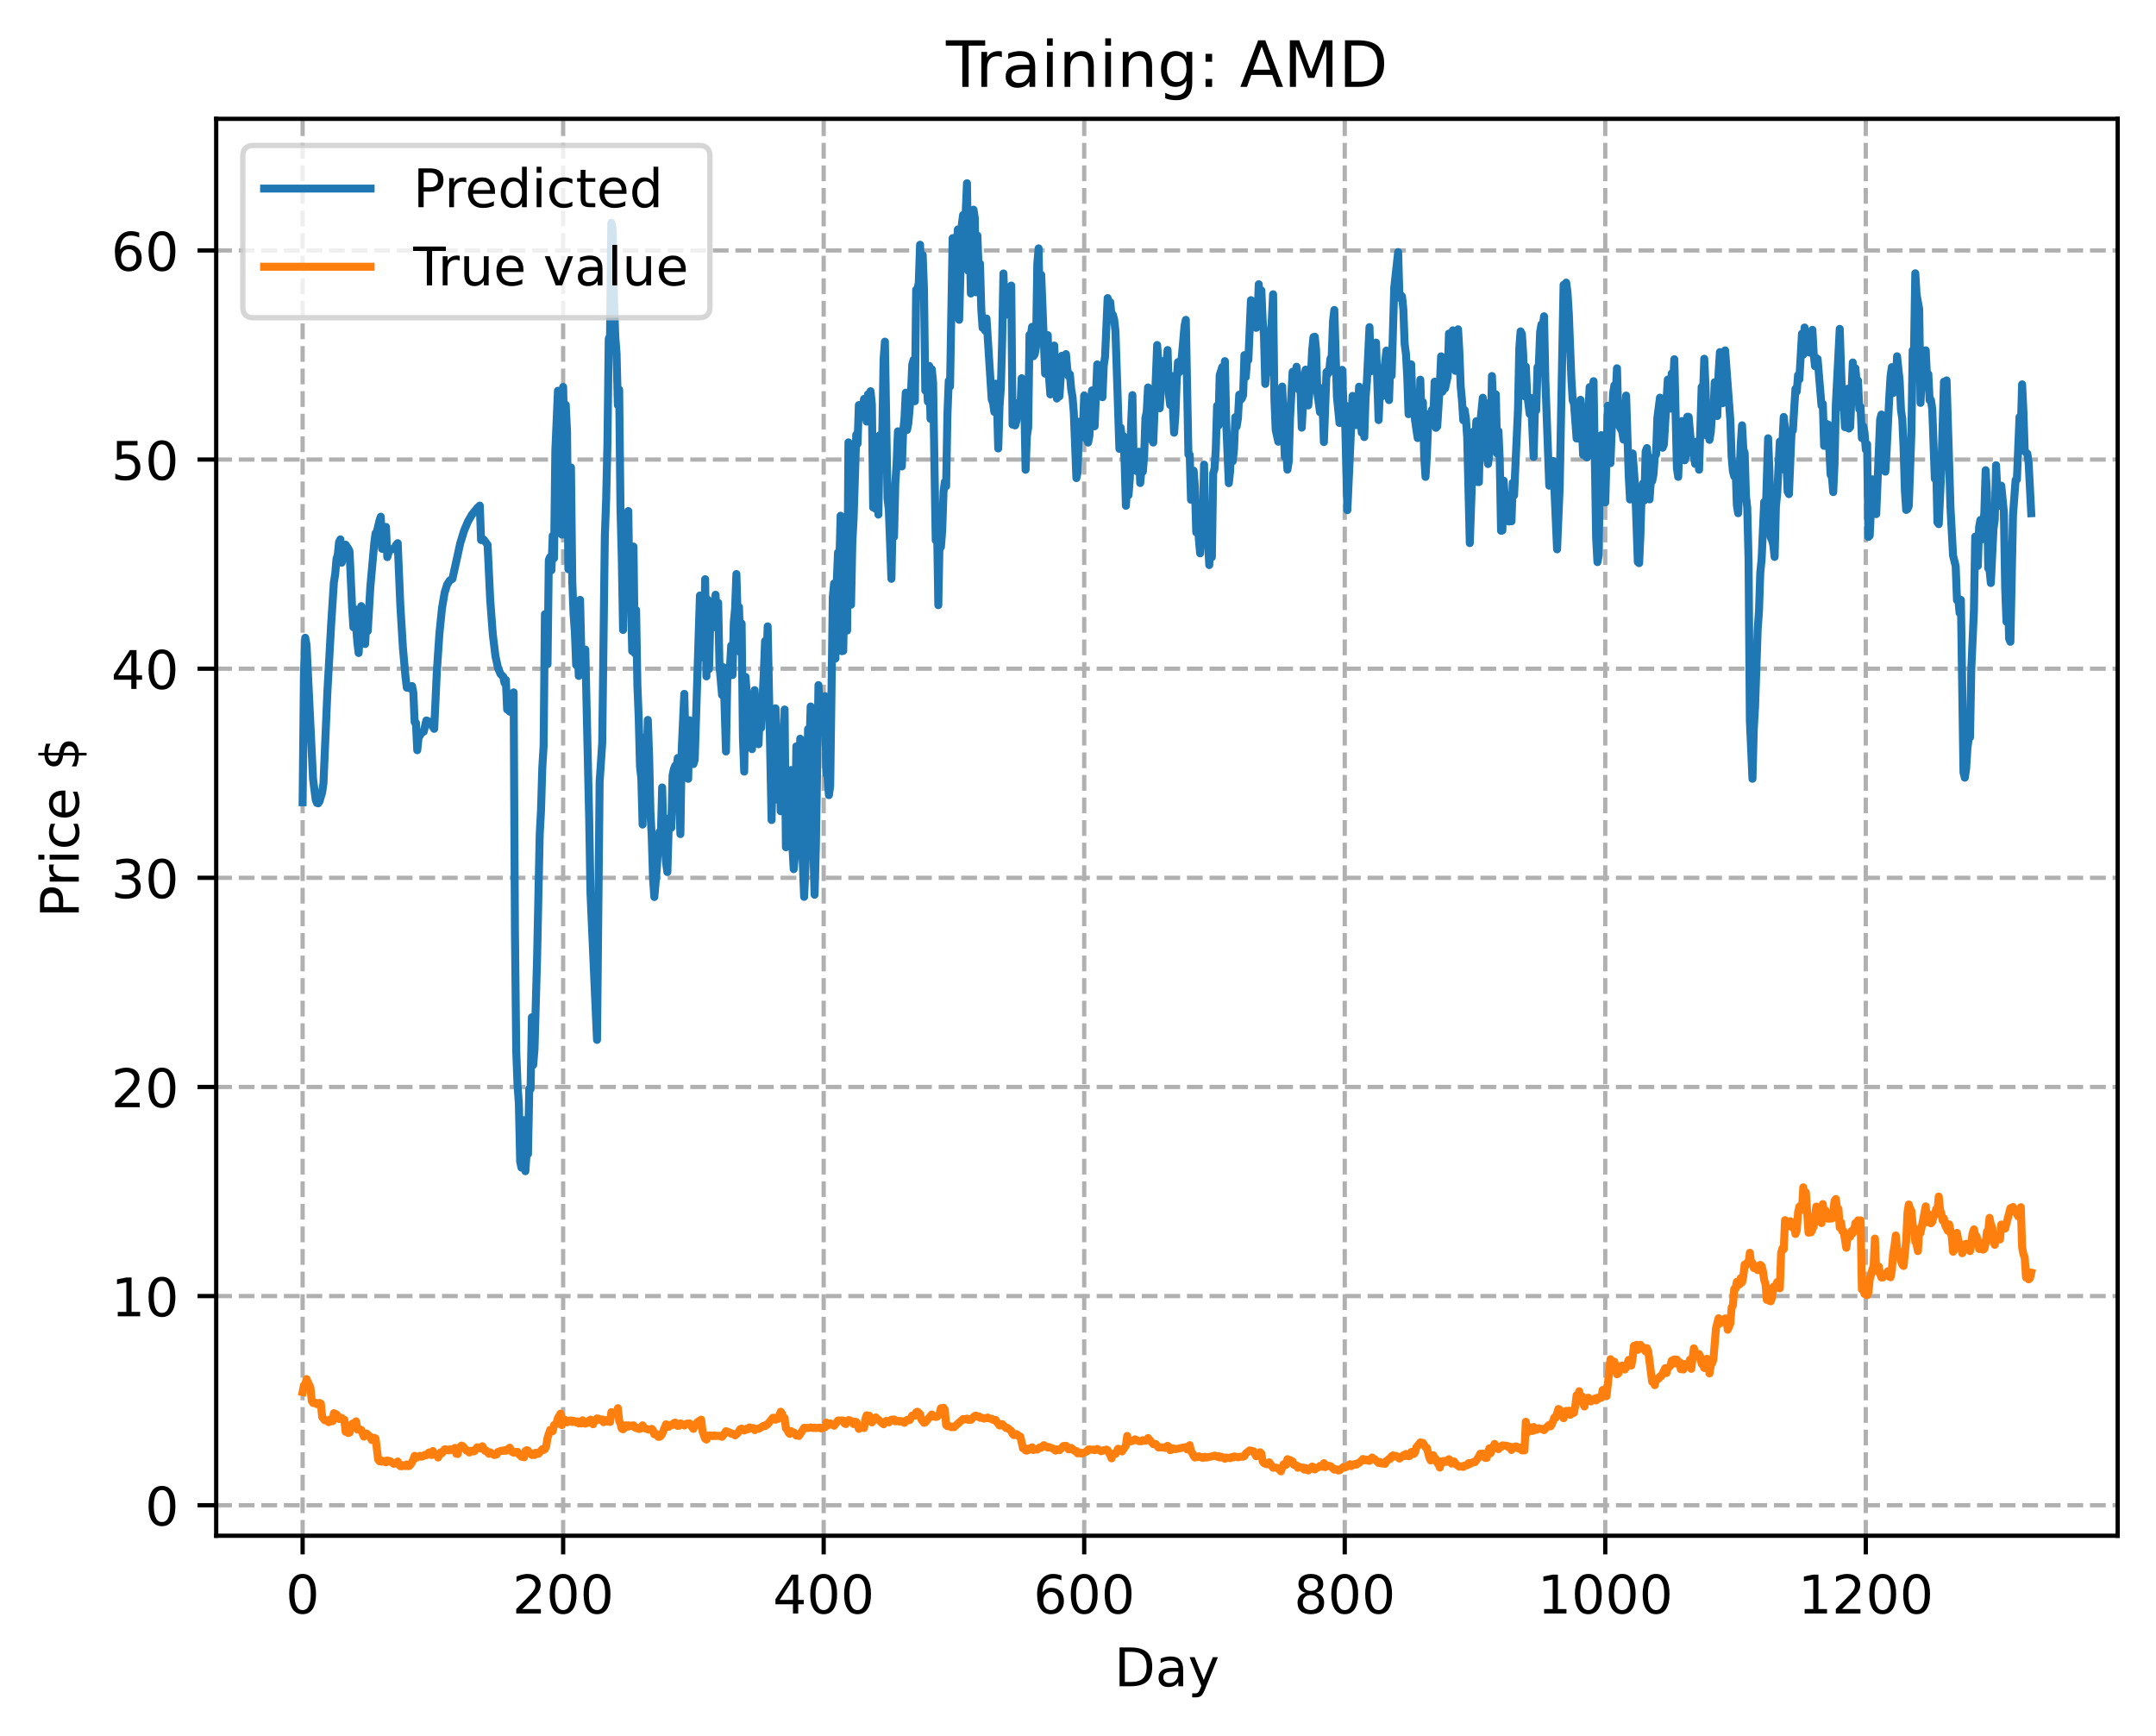 <?xml version="1.0" encoding="utf-8" standalone="no"?>
<!DOCTYPE svg PUBLIC "-//W3C//DTD SVG 1.1//EN"
  "http://www.w3.org/Graphics/SVG/1.1/DTD/svg11.dtd">
<!-- Created with matplotlib (https://matplotlib.org/) -->
<svg height="325.986pt" version="1.1" viewBox="0 0 404.923 325.986" width="404.923pt" xmlns="http://www.w3.org/2000/svg" xmlns:xlink="http://www.w3.org/1999/xlink">
 <defs>
  <style type="text/css">
*{stroke-linecap:butt;stroke-linejoin:round;}
  </style>
 </defs>
 <g id="figure_1">
  <g id="patch_1">
   <path d="M 0 325.986 
L 404.923 325.986 
L 404.923 0 
L 0 0 
z
" style="fill:#ffffff;"/>
  </g>
  <g id="axes_1">
   <g id="patch_2">
    <path d="M 40.603 288.43 
L 397.723 288.43 
L 397.723 22.318 
L 40.603 22.318 
z
" style="fill:#ffffff;"/>
   </g>
   <g id="matplotlib.axis_1">
    <g id="xtick_1">
     <g id="line2d_1">
      <path clip-path="url(#pa75a9a5e59)" d="M 56.836 288.43 
L 56.836 22.318 
" style="fill:none;stroke:#b0b0b0;stroke-dasharray:2.96,1.28;stroke-dashoffset:0;stroke-width:0.8;"/>
     </g>
     <g id="line2d_2">
      <defs>
       <path d="M 0 0 
L 0 3.5 
" id="ma148378402" style="stroke:#000000;stroke-width:0.8;"/>
      </defs>
      <g>
       <use style="stroke:#000000;stroke-width:0.8;" x="56.836" xlink:href="#ma148378402" y="288.43"/>
      </g>
     </g>
     <g id="text_1">
      <!-- 0 -->
      <defs>
       <path d="M 31.781 66.406 
Q 24.172 66.406 20.328 58.906 
Q 16.5 51.422 16.5 36.375 
Q 16.5 21.391 20.328 13.891 
Q 24.172 6.391 31.781 6.391 
Q 39.453 6.391 43.281 13.891 
Q 47.125 21.391 47.125 36.375 
Q 47.125 51.422 43.281 58.906 
Q 39.453 66.406 31.781 66.406 
z
M 31.781 74.219 
Q 44.047 74.219 50.516 64.516 
Q 56.984 54.828 56.984 36.375 
Q 56.984 17.969 50.516 8.266 
Q 44.047 -1.422 31.781 -1.422 
Q 19.531 -1.422 13.062 8.266 
Q 6.594 17.969 6.594 36.375 
Q 6.594 54.828 13.062 64.516 
Q 19.531 74.219 31.781 74.219 
z
" id="DejaVuSans-48"/>
      </defs>
      <g transform="translate(53.655 303.029)scale(0.1 -0.1)">
       <use xlink:href="#DejaVuSans-48"/>
      </g>
     </g>
    </g>
    <g id="xtick_2">
     <g id="line2d_3">
      <path clip-path="url(#pa75a9a5e59)" d="M 105.766 288.43 
L 105.766 22.318 
" style="fill:none;stroke:#b0b0b0;stroke-dasharray:2.96,1.28;stroke-dashoffset:0;stroke-width:0.8;"/>
     </g>
     <g id="line2d_4">
      <g>
       <use style="stroke:#000000;stroke-width:0.8;" x="105.766" xlink:href="#ma148378402" y="288.43"/>
      </g>
     </g>
     <g id="text_2">
      <!-- 200 -->
      <defs>
       <path d="M 19.188 8.297 
L 53.609 8.297 
L 53.609 0 
L 7.328 0 
L 7.328 8.297 
Q 12.938 14.109 22.625 23.891 
Q 32.328 33.688 34.812 36.531 
Q 39.547 41.844 41.422 45.531 
Q 43.312 49.219 43.312 52.781 
Q 43.312 58.594 39.234 62.25 
Q 35.156 65.922 28.609 65.922 
Q 23.969 65.922 18.812 64.312 
Q 13.672 62.703 7.812 59.422 
L 7.812 69.391 
Q 13.766 71.781 18.938 73 
Q 24.125 74.219 28.422 74.219 
Q 39.75 74.219 46.484 68.547 
Q 53.219 62.891 53.219 53.422 
Q 53.219 48.922 51.531 44.891 
Q 49.859 40.875 45.406 35.406 
Q 44.188 33.984 37.641 27.219 
Q 31.109 20.453 19.188 8.297 
z
" id="DejaVuSans-50"/>
      </defs>
      <g transform="translate(96.223 303.029)scale(0.1 -0.1)">
       <use xlink:href="#DejaVuSans-50"/>
       <use x="63.623" xlink:href="#DejaVuSans-48"/>
       <use x="127.246" xlink:href="#DejaVuSans-48"/>
      </g>
     </g>
    </g>
    <g id="xtick_3">
     <g id="line2d_5">
      <path clip-path="url(#pa75a9a5e59)" d="M 154.697 288.43 
L 154.697 22.318 
" style="fill:none;stroke:#b0b0b0;stroke-dasharray:2.96,1.28;stroke-dashoffset:0;stroke-width:0.8;"/>
     </g>
     <g id="line2d_6">
      <g>
       <use style="stroke:#000000;stroke-width:0.8;" x="154.697" xlink:href="#ma148378402" y="288.43"/>
      </g>
     </g>
     <g id="text_3">
      <!-- 400 -->
      <defs>
       <path d="M 37.797 64.312 
L 12.891 25.391 
L 37.797 25.391 
z
M 35.203 72.906 
L 47.609 72.906 
L 47.609 25.391 
L 58.016 25.391 
L 58.016 17.188 
L 47.609 17.188 
L 47.609 0 
L 37.797 0 
L 37.797 17.188 
L 4.891 17.188 
L 4.891 26.703 
z
" id="DejaVuSans-52"/>
      </defs>
      <g transform="translate(145.153 303.029)scale(0.1 -0.1)">
       <use xlink:href="#DejaVuSans-52"/>
       <use x="63.623" xlink:href="#DejaVuSans-48"/>
       <use x="127.246" xlink:href="#DejaVuSans-48"/>
      </g>
     </g>
    </g>
    <g id="xtick_4">
     <g id="line2d_7">
      <path clip-path="url(#pa75a9a5e59)" d="M 203.628 288.43 
L 203.628 22.318 
" style="fill:none;stroke:#b0b0b0;stroke-dasharray:2.96,1.28;stroke-dashoffset:0;stroke-width:0.8;"/>
     </g>
     <g id="line2d_8">
      <g>
       <use style="stroke:#000000;stroke-width:0.8;" x="203.628" xlink:href="#ma148378402" y="288.43"/>
      </g>
     </g>
     <g id="text_4">
      <!-- 600 -->
      <defs>
       <path d="M 33.016 40.375 
Q 26.375 40.375 22.484 35.828 
Q 18.609 31.297 18.609 23.391 
Q 18.609 15.531 22.484 10.953 
Q 26.375 6.391 33.016 6.391 
Q 39.656 6.391 43.531 10.953 
Q 47.406 15.531 47.406 23.391 
Q 47.406 31.297 43.531 35.828 
Q 39.656 40.375 33.016 40.375 
z
M 52.594 71.297 
L 52.594 62.312 
Q 48.875 64.062 45.094 64.984 
Q 41.312 65.922 37.594 65.922 
Q 27.828 65.922 22.672 59.328 
Q 17.531 52.734 16.797 39.406 
Q 19.672 43.656 24.016 45.922 
Q 28.375 48.188 33.594 48.188 
Q 44.578 48.188 50.953 41.516 
Q 57.328 34.859 57.328 23.391 
Q 57.328 12.156 50.688 5.359 
Q 44.047 -1.422 33.016 -1.422 
Q 20.359 -1.422 13.672 8.266 
Q 6.984 17.969 6.984 36.375 
Q 6.984 53.656 15.188 63.938 
Q 23.391 74.219 37.203 74.219 
Q 40.922 74.219 44.703 73.484 
Q 48.484 72.75 52.594 71.297 
z
" id="DejaVuSans-54"/>
      </defs>
      <g transform="translate(194.084 303.029)scale(0.1 -0.1)">
       <use xlink:href="#DejaVuSans-54"/>
       <use x="63.623" xlink:href="#DejaVuSans-48"/>
       <use x="127.246" xlink:href="#DejaVuSans-48"/>
      </g>
     </g>
    </g>
    <g id="xtick_5">
     <g id="line2d_9">
      <path clip-path="url(#pa75a9a5e59)" d="M 252.558 288.43 
L 252.558 22.318 
" style="fill:none;stroke:#b0b0b0;stroke-dasharray:2.96,1.28;stroke-dashoffset:0;stroke-width:0.8;"/>
     </g>
     <g id="line2d_10">
      <g>
       <use style="stroke:#000000;stroke-width:0.8;" x="252.558" xlink:href="#ma148378402" y="288.43"/>
      </g>
     </g>
     <g id="text_5">
      <!-- 800 -->
      <defs>
       <path d="M 31.781 34.625 
Q 24.75 34.625 20.719 30.859 
Q 16.703 27.094 16.703 20.516 
Q 16.703 13.922 20.719 10.156 
Q 24.75 6.391 31.781 6.391 
Q 38.812 6.391 42.859 10.172 
Q 46.922 13.969 46.922 20.516 
Q 46.922 27.094 42.891 30.859 
Q 38.875 34.625 31.781 34.625 
z
M 21.922 38.812 
Q 15.578 40.375 12.031 44.719 
Q 8.5 49.078 8.5 55.328 
Q 8.5 64.062 14.719 69.141 
Q 20.953 74.219 31.781 74.219 
Q 42.672 74.219 48.875 69.141 
Q 55.078 64.062 55.078 55.328 
Q 55.078 49.078 51.531 44.719 
Q 48 40.375 41.703 38.812 
Q 48.828 37.156 52.797 32.312 
Q 56.781 27.484 56.781 20.516 
Q 56.781 9.906 50.312 4.234 
Q 43.844 -1.422 31.781 -1.422 
Q 19.734 -1.422 13.25 4.234 
Q 6.781 9.906 6.781 20.516 
Q 6.781 27.484 10.781 32.312 
Q 14.797 37.156 21.922 38.812 
z
M 18.312 54.391 
Q 18.312 48.734 21.844 45.562 
Q 25.391 42.391 31.781 42.391 
Q 38.141 42.391 41.719 45.562 
Q 45.312 48.734 45.312 54.391 
Q 45.312 60.062 41.719 63.234 
Q 38.141 66.406 31.781 66.406 
Q 25.391 66.406 21.844 63.234 
Q 18.312 60.062 18.312 54.391 
z
" id="DejaVuSans-56"/>
      </defs>
      <g transform="translate(243.015 303.029)scale(0.1 -0.1)">
       <use xlink:href="#DejaVuSans-56"/>
       <use x="63.623" xlink:href="#DejaVuSans-48"/>
       <use x="127.246" xlink:href="#DejaVuSans-48"/>
      </g>
     </g>
    </g>
    <g id="xtick_6">
     <g id="line2d_11">
      <path clip-path="url(#pa75a9a5e59)" d="M 301.489 288.43 
L 301.489 22.318 
" style="fill:none;stroke:#b0b0b0;stroke-dasharray:2.96,1.28;stroke-dashoffset:0;stroke-width:0.8;"/>
     </g>
     <g id="line2d_12">
      <g>
       <use style="stroke:#000000;stroke-width:0.8;" x="301.489" xlink:href="#ma148378402" y="288.43"/>
      </g>
     </g>
     <g id="text_6">
      <!-- 1000 -->
      <defs>
       <path d="M 12.406 8.297 
L 28.516 8.297 
L 28.516 63.922 
L 10.984 60.406 
L 10.984 69.391 
L 28.422 72.906 
L 38.281 72.906 
L 38.281 8.297 
L 54.391 8.297 
L 54.391 0 
L 12.406 0 
z
" id="DejaVuSans-49"/>
      </defs>
      <g transform="translate(288.764 303.029)scale(0.1 -0.1)">
       <use xlink:href="#DejaVuSans-49"/>
       <use x="63.623" xlink:href="#DejaVuSans-48"/>
       <use x="127.246" xlink:href="#DejaVuSans-48"/>
       <use x="190.869" xlink:href="#DejaVuSans-48"/>
      </g>
     </g>
    </g>
    <g id="xtick_7">
     <g id="line2d_13">
      <path clip-path="url(#pa75a9a5e59)" d="M 350.419 288.43 
L 350.419 22.318 
" style="fill:none;stroke:#b0b0b0;stroke-dasharray:2.96,1.28;stroke-dashoffset:0;stroke-width:0.8;"/>
     </g>
     <g id="line2d_14">
      <g>
       <use style="stroke:#000000;stroke-width:0.8;" x="350.419" xlink:href="#ma148378402" y="288.43"/>
      </g>
     </g>
     <g id="text_7">
      <!-- 1200 -->
      <g transform="translate(337.694 303.029)scale(0.1 -0.1)">
       <use xlink:href="#DejaVuSans-49"/>
       <use x="63.623" xlink:href="#DejaVuSans-50"/>
       <use x="127.246" xlink:href="#DejaVuSans-48"/>
       <use x="190.869" xlink:href="#DejaVuSans-48"/>
      </g>
     </g>
    </g>
    <g id="text_8">
     <!-- Day -->
     <defs>
      <path d="M 19.672 64.797 
L 19.672 8.109 
L 31.594 8.109 
Q 46.688 8.109 53.688 14.938 
Q 60.688 21.781 60.688 36.531 
Q 60.688 51.172 53.688 57.984 
Q 46.688 64.797 31.594 64.797 
z
M 9.812 72.906 
L 30.078 72.906 
Q 51.266 72.906 61.172 64.094 
Q 71.094 55.281 71.094 36.531 
Q 71.094 17.672 61.125 8.828 
Q 51.172 0 30.078 0 
L 9.812 0 
z
" id="DejaVuSans-68"/>
      <path d="M 34.281 27.484 
Q 23.391 27.484 19.188 25 
Q 14.984 22.516 14.984 16.5 
Q 14.984 11.719 18.141 8.906 
Q 21.297 6.109 26.703 6.109 
Q 34.188 6.109 38.703 11.406 
Q 43.219 16.703 43.219 25.484 
L 43.219 27.484 
z
M 52.203 31.203 
L 52.203 0 
L 43.219 0 
L 43.219 8.297 
Q 40.141 3.328 35.547 0.953 
Q 30.953 -1.422 24.312 -1.422 
Q 15.922 -1.422 10.953 3.297 
Q 6 8.016 6 15.922 
Q 6 25.141 12.172 29.828 
Q 18.359 34.516 30.609 34.516 
L 43.219 34.516 
L 43.219 35.406 
Q 43.219 41.609 39.141 45 
Q 35.062 48.391 27.688 48.391 
Q 23 48.391 18.547 47.266 
Q 14.109 46.141 10.016 43.891 
L 10.016 52.203 
Q 14.938 54.109 19.578 55.047 
Q 24.219 56 28.609 56 
Q 40.484 56 46.344 49.844 
Q 52.203 43.703 52.203 31.203 
z
" id="DejaVuSans-97"/>
      <path d="M 32.172 -5.078 
Q 28.375 -14.844 24.75 -17.812 
Q 21.141 -20.797 15.094 -20.797 
L 7.906 -20.797 
L 7.906 -13.281 
L 13.188 -13.281 
Q 16.891 -13.281 18.938 -11.516 
Q 21 -9.766 23.484 -3.219 
L 25.094 0.875 
L 2.984 54.688 
L 12.5 54.688 
L 29.594 11.922 
L 46.688 54.688 
L 56.203 54.688 
z
" id="DejaVuSans-121"/>
     </defs>
     <g transform="translate(209.29 316.707)scale(0.1 -0.1)">
      <use xlink:href="#DejaVuSans-68"/>
      <use x="77.002" xlink:href="#DejaVuSans-97"/>
      <use x="138.281" xlink:href="#DejaVuSans-121"/>
     </g>
    </g>
   </g>
   <g id="matplotlib.axis_2">
    <g id="ytick_1">
     <g id="line2d_15">
      <path clip-path="url(#pa75a9a5e59)" d="M 40.603 282.697 
L 397.723 282.697 
" style="fill:none;stroke:#b0b0b0;stroke-dasharray:2.96,1.28;stroke-dashoffset:0;stroke-width:0.8;"/>
     </g>
     <g id="line2d_16">
      <defs>
       <path d="M 0 0 
L -3.5 0 
" id="m1ac30a0827" style="stroke:#000000;stroke-width:0.8;"/>
      </defs>
      <g>
       <use style="stroke:#000000;stroke-width:0.8;" x="40.603" xlink:href="#m1ac30a0827" y="282.697"/>
      </g>
     </g>
     <g id="text_9">
      <!-- 0 -->
      <g transform="translate(27.241 286.496)scale(0.1 -0.1)">
       <use xlink:href="#DejaVuSans-48"/>
      </g>
     </g>
    </g>
    <g id="ytick_2">
     <g id="line2d_17">
      <path clip-path="url(#pa75a9a5e59)" d="M 40.603 243.42 
L 397.723 243.42 
" style="fill:none;stroke:#b0b0b0;stroke-dasharray:2.96,1.28;stroke-dashoffset:0;stroke-width:0.8;"/>
     </g>
     <g id="line2d_18">
      <g>
       <use style="stroke:#000000;stroke-width:0.8;" x="40.603" xlink:href="#m1ac30a0827" y="243.42"/>
      </g>
     </g>
     <g id="text_10">
      <!-- 10 -->
      <g transform="translate(20.878 247.219)scale(0.1 -0.1)">
       <use xlink:href="#DejaVuSans-49"/>
       <use x="63.623" xlink:href="#DejaVuSans-48"/>
      </g>
     </g>
    </g>
    <g id="ytick_3">
     <g id="line2d_19">
      <path clip-path="url(#pa75a9a5e59)" d="M 40.603 204.143 
L 397.723 204.143 
" style="fill:none;stroke:#b0b0b0;stroke-dasharray:2.96,1.28;stroke-dashoffset:0;stroke-width:0.8;"/>
     </g>
     <g id="line2d_20">
      <g>
       <use style="stroke:#000000;stroke-width:0.8;" x="40.603" xlink:href="#m1ac30a0827" y="204.143"/>
      </g>
     </g>
     <g id="text_11">
      <!-- 20 -->
      <g transform="translate(20.878 207.942)scale(0.1 -0.1)">
       <use xlink:href="#DejaVuSans-50"/>
       <use x="63.623" xlink:href="#DejaVuSans-48"/>
      </g>
     </g>
    </g>
    <g id="ytick_4">
     <g id="line2d_21">
      <path clip-path="url(#pa75a9a5e59)" d="M 40.603 164.865 
L 397.723 164.865 
" style="fill:none;stroke:#b0b0b0;stroke-dasharray:2.96,1.28;stroke-dashoffset:0;stroke-width:0.8;"/>
     </g>
     <g id="line2d_22">
      <g>
       <use style="stroke:#000000;stroke-width:0.8;" x="40.603" xlink:href="#m1ac30a0827" y="164.865"/>
      </g>
     </g>
     <g id="text_12">
      <!-- 30 -->
      <defs>
       <path d="M 40.578 39.312 
Q 47.656 37.797 51.625 33 
Q 55.609 28.219 55.609 21.188 
Q 55.609 10.406 48.188 4.484 
Q 40.766 -1.422 27.094 -1.422 
Q 22.516 -1.422 17.656 -0.516 
Q 12.797 0.391 7.625 2.203 
L 7.625 11.719 
Q 11.719 9.328 16.594 8.109 
Q 21.484 6.891 26.812 6.891 
Q 36.078 6.891 40.938 10.547 
Q 45.797 14.203 45.797 21.188 
Q 45.797 27.641 41.281 31.266 
Q 36.766 34.906 28.719 34.906 
L 20.219 34.906 
L 20.219 43.016 
L 29.109 43.016 
Q 36.375 43.016 40.234 45.922 
Q 44.094 48.828 44.094 54.297 
Q 44.094 59.906 40.109 62.906 
Q 36.141 65.922 28.719 65.922 
Q 24.656 65.922 20.016 65.031 
Q 15.375 64.156 9.812 62.312 
L 9.812 71.094 
Q 15.438 72.656 20.344 73.438 
Q 25.25 74.219 29.594 74.219 
Q 40.828 74.219 47.359 69.109 
Q 53.906 64.016 53.906 55.328 
Q 53.906 49.266 50.438 45.094 
Q 46.969 40.922 40.578 39.312 
z
" id="DejaVuSans-51"/>
      </defs>
      <g transform="translate(20.878 168.665)scale(0.1 -0.1)">
       <use xlink:href="#DejaVuSans-51"/>
       <use x="63.623" xlink:href="#DejaVuSans-48"/>
      </g>
     </g>
    </g>
    <g id="ytick_5">
     <g id="line2d_23">
      <path clip-path="url(#pa75a9a5e59)" d="M 40.603 125.588 
L 397.723 125.588 
" style="fill:none;stroke:#b0b0b0;stroke-dasharray:2.96,1.28;stroke-dashoffset:0;stroke-width:0.8;"/>
     </g>
     <g id="line2d_24">
      <g>
       <use style="stroke:#000000;stroke-width:0.8;" x="40.603" xlink:href="#m1ac30a0827" y="125.588"/>
      </g>
     </g>
     <g id="text_13">
      <!-- 40 -->
      <g transform="translate(20.878 129.387)scale(0.1 -0.1)">
       <use xlink:href="#DejaVuSans-52"/>
       <use x="63.623" xlink:href="#DejaVuSans-48"/>
      </g>
     </g>
    </g>
    <g id="ytick_6">
     <g id="line2d_25">
      <path clip-path="url(#pa75a9a5e59)" d="M 40.603 86.311 
L 397.723 86.311 
" style="fill:none;stroke:#b0b0b0;stroke-dasharray:2.96,1.28;stroke-dashoffset:0;stroke-width:0.8;"/>
     </g>
     <g id="line2d_26">
      <g>
       <use style="stroke:#000000;stroke-width:0.8;" x="40.603" xlink:href="#m1ac30a0827" y="86.311"/>
      </g>
     </g>
     <g id="text_14">
      <!-- 50 -->
      <defs>
       <path d="M 10.797 72.906 
L 49.516 72.906 
L 49.516 64.594 
L 19.828 64.594 
L 19.828 46.734 
Q 21.969 47.469 24.109 47.828 
Q 26.266 48.188 28.422 48.188 
Q 40.625 48.188 47.75 41.5 
Q 54.891 34.812 54.891 23.391 
Q 54.891 11.625 47.562 5.094 
Q 40.234 -1.422 26.906 -1.422 
Q 22.312 -1.422 17.547 -0.641 
Q 12.797 0.141 7.719 1.703 
L 7.719 11.625 
Q 12.109 9.234 16.797 8.062 
Q 21.484 6.891 26.703 6.891 
Q 35.156 6.891 40.078 11.328 
Q 45.016 15.766 45.016 23.391 
Q 45.016 31 40.078 35.438 
Q 35.156 39.891 26.703 39.891 
Q 22.75 39.891 18.812 39.016 
Q 14.891 38.141 10.797 36.281 
z
" id="DejaVuSans-53"/>
      </defs>
      <g transform="translate(20.878 90.11)scale(0.1 -0.1)">
       <use xlink:href="#DejaVuSans-53"/>
       <use x="63.623" xlink:href="#DejaVuSans-48"/>
      </g>
     </g>
    </g>
    <g id="ytick_7">
     <g id="line2d_27">
      <path clip-path="url(#pa75a9a5e59)" d="M 40.603 47.034 
L 397.723 47.034 
" style="fill:none;stroke:#b0b0b0;stroke-dasharray:2.96,1.28;stroke-dashoffset:0;stroke-width:0.8;"/>
     </g>
     <g id="line2d_28">
      <g>
       <use style="stroke:#000000;stroke-width:0.8;" x="40.603" xlink:href="#m1ac30a0827" y="47.034"/>
      </g>
     </g>
     <g id="text_15">
      <!-- 60 -->
      <g transform="translate(20.878 50.833)scale(0.1 -0.1)">
       <use xlink:href="#DejaVuSans-54"/>
       <use x="63.623" xlink:href="#DejaVuSans-48"/>
      </g>
     </g>
    </g>
    <g id="text_16">
     <!-- Price $ -->
     <defs>
      <path d="M 19.672 64.797 
L 19.672 37.406 
L 32.078 37.406 
Q 38.969 37.406 42.719 40.969 
Q 46.484 44.531 46.484 51.125 
Q 46.484 57.672 42.719 61.234 
Q 38.969 64.797 32.078 64.797 
z
M 9.812 72.906 
L 32.078 72.906 
Q 44.344 72.906 50.609 67.359 
Q 56.891 61.812 56.891 51.125 
Q 56.891 40.328 50.609 34.812 
Q 44.344 29.297 32.078 29.297 
L 19.672 29.297 
L 19.672 0 
L 9.812 0 
z
" id="DejaVuSans-80"/>
      <path d="M 41.109 46.297 
Q 39.594 47.172 37.812 47.578 
Q 36.031 48 33.891 48 
Q 26.266 48 22.188 43.047 
Q 18.109 38.094 18.109 28.812 
L 18.109 0 
L 9.078 0 
L 9.078 54.688 
L 18.109 54.688 
L 18.109 46.188 
Q 20.953 51.172 25.484 53.578 
Q 30.031 56 36.531 56 
Q 37.453 56 38.578 55.875 
Q 39.703 55.766 41.062 55.516 
z
" id="DejaVuSans-114"/>
      <path d="M 9.422 54.688 
L 18.406 54.688 
L 18.406 0 
L 9.422 0 
z
M 9.422 75.984 
L 18.406 75.984 
L 18.406 64.594 
L 9.422 64.594 
z
" id="DejaVuSans-105"/>
      <path d="M 48.781 52.594 
L 48.781 44.188 
Q 44.969 46.297 41.141 47.344 
Q 37.312 48.391 33.406 48.391 
Q 24.656 48.391 19.812 42.844 
Q 14.984 37.312 14.984 27.297 
Q 14.984 17.281 19.812 11.734 
Q 24.656 6.203 33.406 6.203 
Q 37.312 6.203 41.141 7.25 
Q 44.969 8.297 48.781 10.406 
L 48.781 2.094 
Q 45.016 0.344 40.984 -0.531 
Q 36.969 -1.422 32.422 -1.422 
Q 20.062 -1.422 12.781 6.344 
Q 5.516 14.109 5.516 27.297 
Q 5.516 40.672 12.859 48.328 
Q 20.219 56 33.016 56 
Q 37.156 56 41.109 55.141 
Q 45.062 54.297 48.781 52.594 
z
" id="DejaVuSans-99"/>
      <path d="M 56.203 29.594 
L 56.203 25.203 
L 14.891 25.203 
Q 15.484 15.922 20.484 11.062 
Q 25.484 6.203 34.422 6.203 
Q 39.594 6.203 44.453 7.469 
Q 49.312 8.734 54.109 11.281 
L 54.109 2.781 
Q 49.266 0.734 44.188 -0.344 
Q 39.109 -1.422 33.891 -1.422 
Q 20.797 -1.422 13.156 6.188 
Q 5.516 13.812 5.516 26.812 
Q 5.516 40.234 12.766 48.109 
Q 20.016 56 32.328 56 
Q 43.359 56 49.781 48.891 
Q 56.203 41.797 56.203 29.594 
z
M 47.219 32.234 
Q 47.125 39.594 43.094 43.984 
Q 39.062 48.391 32.422 48.391 
Q 24.906 48.391 20.391 44.141 
Q 15.875 39.891 15.188 32.172 
z
" id="DejaVuSans-101"/>
      <path id="DejaVuSans-32"/>
      <path d="M 33.797 -14.703 
L 28.906 -14.703 
L 28.859 0 
Q 23.734 0.094 18.609 1.188 
Q 13.484 2.297 8.297 4.5 
L 8.297 13.281 
Q 13.281 10.156 18.375 8.562 
Q 23.484 6.984 28.906 6.938 
L 28.906 29.203 
Q 18.109 30.953 13.203 35.156 
Q 8.297 39.359 8.297 46.688 
Q 8.297 54.641 13.625 59.219 
Q 18.953 63.812 28.906 64.5 
L 28.906 75.984 
L 33.797 75.984 
L 33.797 64.656 
Q 38.328 64.453 42.578 63.688 
Q 46.828 62.938 50.875 61.625 
L 50.875 53.078 
Q 46.828 55.125 42.547 56.25 
Q 38.281 57.375 33.797 57.562 
L 33.797 36.719 
Q 44.875 35.016 50.094 30.609 
Q 55.328 26.219 55.328 18.609 
Q 55.328 10.359 49.781 5.594 
Q 44.234 0.828 33.797 0.094 
z
M 28.906 37.594 
L 28.906 57.625 
Q 23.25 56.984 20.266 54.391 
Q 17.281 51.812 17.281 47.516 
Q 17.281 43.312 20.031 40.969 
Q 22.797 38.625 28.906 37.594 
z
M 33.797 28.219 
L 33.797 7.078 
Q 39.984 7.906 43.141 10.594 
Q 46.297 13.281 46.297 17.672 
Q 46.297 21.969 43.281 24.5 
Q 40.281 27.047 33.797 28.219 
z
" id="DejaVuSans-36"/>
     </defs>
     <g transform="translate(14.798 172.342)rotate(-90)scale(0.1 -0.1)">
      <use xlink:href="#DejaVuSans-80"/>
      <use x="58.553" xlink:href="#DejaVuSans-114"/>
      <use x="99.666" xlink:href="#DejaVuSans-105"/>
      <use x="127.449" xlink:href="#DejaVuSans-99"/>
      <use x="182.43" xlink:href="#DejaVuSans-101"/>
      <use x="243.953" xlink:href="#DejaVuSans-32"/>
      <use x="275.74" xlink:href="#DejaVuSans-36"/>
     </g>
    </g>
   </g>
   <g id="line2d_29">
    <path clip-path="url(#pa75a9a5e59)" d="M 56.836 150.678 
L 57.081 126.931 
L 57.325 119.78 
L 57.57 121.119 
L 58.793 146.261 
L 59.282 150.134 
L 59.527 150.806 
L 59.772 150.874 
L 60.016 150.487 
L 60.506 148.802 
L 60.75 147.095 
L 61.484 130.027 
L 62.218 116.887 
L 62.708 109.355 
L 62.952 107.86 
L 63.197 105.01 
L 63.441 104.168 
L 63.686 101.779 
L 63.931 101.305 
L 64.175 105.684 
L 64.665 103.186 
L 64.909 102.296 
L 65.399 103.025 
L 65.643 103.517 
L 66.133 114.088 
L 66.377 117.816 
L 66.622 114.413 
L 67.111 120.578 
L 67.356 122.644 
L 67.845 113.838 
L 68.335 119.091 
L 68.579 120.949 
L 68.824 116.08 
L 69.069 118.518 
L 69.558 110.174 
L 70.292 101.996 
L 70.536 100.147 
L 70.781 99.841 
L 71.27 97.784 
L 71.515 97.043 
L 71.76 103.082 
L 72.249 100.077 
L 72.494 98.966 
L 72.738 104.634 
L 72.983 103.763 
L 73.228 103.308 
L 73.472 103.124 
L 73.962 103.151 
L 74.451 102.279 
L 74.696 102.016 
L 75.185 113.627 
L 75.674 121.694 
L 76.163 127.196 
L 76.408 129.157 
L 76.653 129.045 
L 76.897 129.234 
L 77.142 129.136 
L 77.387 128.847 
L 77.631 130.113 
L 77.876 135.626 
L 78.121 135.766 
L 78.365 140.901 
L 78.61 138.58 
L 79.099 137.716 
L 79.589 137.394 
L 80.078 135.311 
L 80.567 135.505 
L 81.056 136.117 
L 81.546 136.888 
L 82.035 126.286 
L 82.524 119.009 
L 83.014 114.199 
L 83.503 111.31 
L 83.992 109.753 
L 84.482 109.014 
L 84.971 108.72 
L 86.439 102.028 
L 87.173 99.634 
L 87.907 97.909 
L 88.641 96.645 
L 89.619 95.428 
L 90.109 94.961 
L 90.353 101.431 
L 90.598 101.222 
L 90.843 101.338 
L 91.577 102.33 
L 92.066 112.656 
L 92.555 119.151 
L 93.044 123.181 
L 93.534 125.471 
L 94.023 126.616 
L 94.512 127.086 
L 94.757 128.267 
L 95.002 127.688 
L 95.246 133.248 
L 95.491 133.37 
L 95.736 133.663 
L 96.47 130.035 
L 96.714 175.273 
L 96.959 197.538 
L 97.204 203.893 
L 97.448 207.241 
L 97.693 218.167 
L 97.938 219.304 
L 98.182 216.617 
L 98.427 210.379 
L 98.672 219.969 
L 98.916 216.353 
L 99.161 216.748 
L 99.405 204.464 
L 99.65 204.539 
L 99.895 191.055 
L 100.139 200.026 
L 100.384 197.131 
L 100.873 179.876 
L 101.363 156.754 
L 101.607 152.244 
L 101.852 144.152 
L 102.097 140.115 
L 102.341 115.348 
L 102.586 118.494 
L 102.831 124.744 
L 103.075 105.161 
L 103.32 104.599 
L 103.565 107.113 
L 103.809 100.595 
L 104.054 104.835 
L 104.299 84.672 
L 104.788 73.389 
L 105.032 96.054 
L 105.277 79.703 
L 105.522 100.402 
L 105.766 72.67 
L 106.011 83.584 
L 106.256 76.024 
L 106.5 81.101 
L 106.745 106.907 
L 106.99 88.223 
L 107.234 87.797 
L 107.479 109.162 
L 107.724 115.368 
L 107.968 118.705 
L 108.213 124.897 
L 108.458 120.457 
L 108.702 126.946 
L 108.947 112.665 
L 109.192 123.077 
L 109.436 125.213 
L 109.926 121.995 
L 110.66 154.012 
L 110.904 167.839 
L 112.127 195.311 
L 112.617 146.856 
L 113.106 139.535 
L 113.595 100.738 
L 113.84 93.891 
L 114.085 83.322 
L 114.329 63.629 
L 114.574 63.032 
L 114.819 41.859 
L 115.063 43.052 
L 115.308 56.204 
L 115.553 63.168 
L 115.797 66.373 
L 116.042 76.092 
L 116.287 73.17 
L 116.531 95.402 
L 116.776 104.605 
L 117.02 118.31 
L 117.265 98.685 
L 117.51 111.102 
L 117.754 109.406 
L 117.999 95.985 
L 118.244 112.291 
L 118.488 111.757 
L 118.733 122.281 
L 118.978 102.65 
L 119.222 122.709 
L 119.467 114.57 
L 119.712 128.714 
L 119.956 134.727 
L 120.201 143.947 
L 120.446 146.115 
L 120.69 154.864 
L 120.935 138.533 
L 121.18 146.626 
L 121.424 144.245 
L 121.669 135.212 
L 121.914 142.054 
L 122.158 152.457 
L 122.403 157.055 
L 122.648 164.977 
L 122.892 168.47 
L 123.381 162.805 
L 123.626 158.074 
L 123.871 156.23 
L 124.115 157.076 
L 124.36 147.894 
L 124.605 156.995 
L 124.849 158.607 
L 125.094 162.003 
L 125.339 163.781 
L 125.583 155.385 
L 125.828 153.56 
L 126.073 155.485 
L 126.317 145.624 
L 126.562 144.44 
L 126.807 143.813 
L 127.051 144.152 
L 127.296 142.358 
L 127.785 156.653 
L 128.03 140.901 
L 128.519 130.316 
L 128.764 140.843 
L 129.008 136.797 
L 129.253 146.273 
L 129.498 135.273 
L 129.742 143.501 
L 129.987 142.935 
L 130.232 143.503 
L 130.476 142.664 
L 131.455 111.847 
L 131.7 118.644 
L 131.944 117.186 
L 132.189 123.531 
L 132.434 108.784 
L 132.678 127.035 
L 132.923 112.626 
L 133.168 125.651 
L 133.412 115.863 
L 133.657 117.917 
L 133.902 117.845 
L 134.391 111.7 
L 134.636 117.862 
L 134.88 113.207 
L 135.125 124.968 
L 135.614 130.526 
L 135.859 125.319 
L 136.348 141.134 
L 136.593 127.538 
L 136.837 126.894 
L 137.082 125.732 
L 137.327 121.253 
L 137.571 126.784 
L 137.816 116.896 
L 138.061 114.292 
L 138.305 107.805 
L 138.55 116.293 
L 138.795 114.006 
L 139.039 122.509 
L 139.284 117.101 
L 139.529 138.456 
L 139.773 144.915 
L 140.018 127.125 
L 140.263 130.507 
L 140.507 138.974 
L 140.752 132.298 
L 140.996 132.633 
L 141.241 140.702 
L 141.486 132.095 
L 141.73 129.614 
L 141.975 139.274 
L 142.22 134.087 
L 142.464 139.772 
L 142.709 133.173 
L 142.954 136.695 
L 143.443 126.584 
L 143.688 120.399 
L 143.932 125.72 
L 144.177 117.639 
L 144.911 154.013 
L 145.156 140.944 
L 145.4 137.957 
L 145.645 133.034 
L 145.89 137.742 
L 146.134 150.243 
L 146.379 141.506 
L 146.624 152.368 
L 146.868 140.459 
L 147.113 150.297 
L 147.357 133.256 
L 147.602 159.122 
L 147.847 154.282 
L 148.091 154.435 
L 148.336 158.699 
L 148.581 144.62 
L 148.825 158.954 
L 149.07 163.239 
L 149.315 160.334 
L 149.559 140.169 
L 149.804 143.733 
L 150.049 154.53 
L 150.293 138.743 
L 150.538 156.148 
L 151.027 168.444 
L 151.272 162.723 
L 151.517 152.513 
L 151.761 136.933 
L 152.006 140.761 
L 152.251 132.687 
L 152.74 158.854 
L 152.984 168.045 
L 153.229 159.104 
L 153.718 128.675 
L 153.963 134.002 
L 154.208 132.1 
L 154.452 134.876 
L 154.697 134.459 
L 154.942 130.749 
L 155.186 145.291 
L 155.431 145.901 
L 155.676 149.333 
L 155.92 147.638 
L 156.41 112.151 
L 156.654 109.577 
L 156.899 123.69 
L 157.144 109.504 
L 157.388 103.78 
L 157.633 105.849 
L 157.878 96.861 
L 158.122 122.303 
L 158.367 122.239 
L 158.612 109.67 
L 158.856 102.932 
L 159.101 118.428 
L 159.345 83.082 
L 159.59 107.358 
L 159.835 113.577 
L 160.079 101.847 
L 160.324 97.21 
L 160.813 81.638 
L 161.058 83.346 
L 161.303 76.073 
L 161.547 78.424 
L 161.792 76.858 
L 162.037 76.54 
L 162.281 74.926 
L 162.771 79.18 
L 163.015 74.065 
L 163.26 76.469 
L 163.505 73.473 
L 163.749 76.046 
L 163.994 95.316 
L 164.239 94.233 
L 164.483 95.589 
L 164.728 83.181 
L 164.972 96.647 
L 165.217 81.749 
L 165.462 85.983 
L 165.706 81.247 
L 165.951 67.493 
L 166.196 64.165 
L 166.685 93.656 
L 166.93 95.699 
L 167.419 108.714 
L 167.664 96.835 
L 167.908 100.815 
L 168.153 90.779 
L 168.398 87.059 
L 168.642 81.003 
L 169.132 83.835 
L 169.376 87.609 
L 169.621 81.051 
L 169.866 78.686 
L 170.11 73.753 
L 170.355 80.753 
L 170.6 79.487 
L 171.089 73.898 
L 171.333 68.493 
L 171.578 67.59 
L 171.823 75.354 
L 172.067 54.423 
L 172.312 54.253 
L 172.557 53.097 
L 172.801 45.963 
L 173.046 55.558 
L 173.291 47.872 
L 173.535 54.38 
L 173.78 73.35 
L 174.025 71.298 
L 174.269 75.449 
L 174.514 68.718 
L 174.759 78.663 
L 175.003 69.335 
L 175.248 71.863 
L 175.737 101.482 
L 175.982 98.133 
L 176.227 113.66 
L 176.471 101.027 
L 176.716 102.747 
L 176.96 99.599 
L 177.205 92.347 
L 177.45 90.497 
L 177.694 91.316 
L 177.939 77.866 
L 178.184 71.525 
L 178.428 72.587 
L 178.918 44.729 
L 179.162 47.869 
L 179.407 44.605 
L 179.652 47.84 
L 179.896 43.087 
L 180.141 60.062 
L 180.63 42.329 
L 180.875 40.388 
L 181.12 42.606 
L 181.364 40.099 
L 181.609 34.414 
L 181.854 50.862 
L 182.098 44.394 
L 182.343 55.13 
L 182.588 50.471 
L 182.832 39.38 
L 183.077 40.924 
L 183.321 54.891 
L 183.566 44.245 
L 183.811 50.79 
L 184.055 49.505 
L 184.3 58.18 
L 184.545 61.587 
L 184.789 60.327 
L 185.034 62.123 
L 185.279 59.822 
L 186.257 75.048 
L 186.502 75.596 
L 186.747 77.362 
L 186.991 72.062 
L 187.236 75.491 
L 187.481 84.235 
L 187.725 76.243 
L 187.97 72.883 
L 188.215 64.123 
L 188.459 51.36 
L 188.704 59.231 
L 188.948 57.14 
L 189.193 57.757 
L 189.438 57.291 
L 189.682 54.894 
L 189.927 53.63 
L 190.172 79.762 
L 190.416 76.286 
L 190.661 79.897 
L 190.906 79.019 
L 191.15 76.253 
L 191.395 75.567 
L 191.64 76.782 
L 191.884 71.039 
L 192.374 75.143 
L 192.618 88.229 
L 192.863 81.867 
L 193.108 80.32 
L 193.352 62.891 
L 193.597 62.998 
L 193.842 61.381 
L 194.086 66.905 
L 194.331 66.531 
L 194.575 65.157 
L 194.82 49.521 
L 195.065 46.646 
L 195.309 60.558 
L 195.554 51.605 
L 196.288 70.179 
L 196.777 62.942 
L 197.022 70.853 
L 197.267 74.075 
L 197.511 69.155 
L 197.756 69.052 
L 198.001 64.905 
L 198.245 71.522 
L 198.49 74.845 
L 198.735 74.532 
L 198.979 74.442 
L 199.469 66.811 
L 199.713 67.286 
L 199.958 69.098 
L 200.203 66.508 
L 200.447 69.293 
L 200.692 70.635 
L 200.936 70.304 
L 201.181 73.084 
L 201.426 74.487 
L 201.67 77.426 
L 202.16 89.794 
L 202.404 88.644 
L 202.649 79.205 
L 202.894 79.721 
L 203.138 82.174 
L 203.383 80.666 
L 203.628 74.292 
L 204.117 82.498 
L 204.362 83.123 
L 204.606 81.86 
L 204.851 75.876 
L 205.096 73.32 
L 205.34 74.127 
L 205.585 80.062 
L 206.074 68.438 
L 206.319 70.247 
L 206.563 68.758 
L 206.808 74.413 
L 207.053 74.602 
L 207.297 68.647 
L 207.542 67.01 
L 208.031 55.984 
L 208.276 59.25 
L 208.521 56.755 
L 208.765 59.44 
L 209.01 59.113 
L 209.255 60.007 
L 209.499 62.234 
L 210.233 84.297 
L 210.478 80.319 
L 210.723 82.699 
L 210.967 81.881 
L 211.212 86.511 
L 211.457 94.996 
L 211.701 90.859 
L 211.946 93.003 
L 212.191 89.94 
L 212.435 79.649 
L 212.68 74.208 
L 212.924 87.712 
L 213.169 87.906 
L 213.414 88.464 
L 213.658 87.087 
L 213.903 84.843 
L 214.148 90.721 
L 214.392 88.129 
L 214.637 88.585 
L 214.882 85.629 
L 215.126 78.491 
L 215.371 77.35 
L 215.616 72.763 
L 216.105 81.293 
L 216.35 82.625 
L 216.594 83.111 
L 217.328 64.803 
L 217.573 68.325 
L 217.818 76.671 
L 218.307 68.518 
L 218.551 67.808 
L 218.796 68.361 
L 219.041 68.625 
L 219.285 65.739 
L 219.53 74.047 
L 219.775 76.065 
L 220.019 70.622 
L 220.509 81.267 
L 220.753 77.886 
L 220.998 71.454 
L 221.243 68.006 
L 221.487 69.903 
L 221.977 66.87 
L 222.466 61.262 
L 222.711 60.071 
L 223.2 85.361 
L 223.445 85.428 
L 223.689 93.869 
L 223.934 90.083 
L 224.179 88.395 
L 224.423 91.533 
L 224.668 99.989 
L 224.912 94.536 
L 225.157 101.232 
L 225.402 103.926 
L 225.646 98.009 
L 225.891 98.61 
L 226.136 87.258 
L 226.38 100.941 
L 226.625 101.866 
L 226.87 101.144 
L 227.114 106.125 
L 227.359 99.941 
L 227.604 104.644 
L 227.848 88.908 
L 228.093 88.081 
L 228.338 84.475 
L 228.582 76.198 
L 228.827 79.974 
L 229.072 70.454 
L 229.561 68.929 
L 229.806 72.688 
L 230.05 67.824 
L 230.295 79.283 
L 230.784 90.75 
L 231.029 88.481 
L 231.273 82.132 
L 231.518 86.629 
L 231.763 84.404 
L 232.007 78.337 
L 232.252 80.114 
L 232.497 78.602 
L 232.741 74.127 
L 232.986 75.135 
L 233.231 74.831 
L 233.475 74.204 
L 233.72 66.694 
L 233.965 70.833 
L 234.209 67.757 
L 234.454 67.609 
L 234.943 56.376 
L 235.188 56.596 
L 235.433 59.01 
L 235.677 57.944 
L 235.922 61.575 
L 236.167 59.601 
L 236.411 53.388 
L 236.656 58.246 
L 236.9 54.542 
L 237.145 60.226 
L 237.39 62.965 
L 237.634 72.104 
L 237.879 69.081 
L 238.124 69.941 
L 238.368 64.394 
L 238.613 65.062 
L 239.102 55.272 
L 239.347 74.919 
L 239.592 80.752 
L 240.081 82.957 
L 240.326 81.02 
L 240.815 72.604 
L 241.304 85.831 
L 241.549 83.75 
L 241.794 88.202 
L 242.038 86.688 
L 242.283 78.544 
L 242.772 69.826 
L 243.017 71.559 
L 243.261 70.547 
L 243.506 68.877 
L 243.995 73.235 
L 244.24 72.826 
L 244.485 80.315 
L 244.974 71.043 
L 245.219 69.419 
L 245.708 76.147 
L 246.197 70.74 
L 246.442 65.772 
L 246.687 63.312 
L 246.931 63.239 
L 247.176 65.69 
L 247.421 73.822 
L 247.91 77.412 
L 248.155 72.916 
L 248.399 76.154 
L 248.644 83.026 
L 249.133 69.868 
L 249.378 70.238 
L 249.622 69.86 
L 249.867 67.406 
L 250.112 66.891 
L 250.356 60.311 
L 250.601 58.219 
L 251.09 74.466 
L 251.58 79.444 
L 251.824 75.573 
L 252.069 69.46 
L 252.314 76.02 
L 252.558 76.028 
L 253.048 95.817 
L 254.026 74.359 
L 254.271 75.171 
L 254.515 78.338 
L 254.76 79.842 
L 255.005 79.231 
L 255.249 72.625 
L 255.739 81.254 
L 255.983 78.265 
L 256.228 82.087 
L 256.473 74.628 
L 256.717 71.659 
L 257.207 61.437 
L 257.451 69.743 
L 257.696 66.002 
L 257.941 69.476 
L 258.185 64.969 
L 258.43 64.346 
L 258.919 78.895 
L 259.164 73.561 
L 259.409 72.127 
L 259.653 74.405 
L 259.898 70.179 
L 260.387 65.843 
L 260.876 75.143 
L 261.121 68.059 
L 261.366 70.552 
L 261.855 54.021 
L 262.589 47.342 
L 262.834 55.929 
L 263.078 55.397 
L 263.323 55.675 
L 263.568 58.159 
L 263.812 64.636 
L 264.057 66.469 
L 264.302 70.83 
L 264.546 77.787 
L 265.036 68.428 
L 265.28 75.525 
L 265.525 75.914 
L 265.77 79.007 
L 266.259 82.274 
L 266.503 81.249 
L 266.748 71.313 
L 266.993 78.915 
L 267.237 75.512 
L 267.482 85.679 
L 267.727 89.562 
L 267.971 85.757 
L 268.216 79.907 
L 268.461 77.693 
L 268.705 79.686 
L 268.95 76.942 
L 269.195 78.636 
L 269.439 71.692 
L 269.684 80.348 
L 269.929 80.105 
L 270.418 72.328 
L 270.663 66.924 
L 270.907 73.565 
L 271.152 70.698 
L 271.397 72.946 
L 271.886 70.75 
L 272.131 62.646 
L 272.375 65.643 
L 272.62 66.806 
L 272.864 62.045 
L 273.109 68.962 
L 273.354 69.663 
L 273.598 68.298 
L 273.843 61.848 
L 274.088 66.055 
L 274.332 72.569 
L 274.577 75.156 
L 274.822 78.932 
L 275.066 77.002 
L 275.311 78.553 
L 275.556 82.13 
L 276.045 102.006 
L 276.779 81.035 
L 277.024 83.939 
L 277.268 79.109 
L 277.513 90.523 
L 277.758 90.544 
L 278.002 79.561 
L 278.491 74.699 
L 278.736 78.146 
L 278.981 75.678 
L 279.225 85.649 
L 279.47 87.149 
L 279.959 83.399 
L 280.204 70.623 
L 280.693 81.53 
L 280.938 74.065 
L 281.183 85.179 
L 281.427 80.978 
L 281.672 86.46 
L 281.917 99.69 
L 282.161 99.637 
L 282.406 90.269 
L 282.651 93.976 
L 282.895 94.042 
L 283.14 94.748 
L 283.385 97.95 
L 283.629 97.514 
L 283.874 97.91 
L 284.118 90.661 
L 284.363 93.035 
L 285.097 76.939 
L 285.342 65.424 
L 285.586 62.238 
L 285.831 62.719 
L 286.076 66.628 
L 286.32 74.42 
L 286.565 68.845 
L 286.81 73.874 
L 287.299 77.761 
L 287.544 74.755 
L 288.033 85.825 
L 288.278 76.418 
L 288.522 77.079 
L 288.767 68.948 
L 289.012 68.659 
L 289.256 62.357 
L 289.501 60.937 
L 289.746 61.366 
L 289.99 59.405 
L 290.235 71.294 
L 290.969 91.225 
L 291.703 86.583 
L 292.437 103.173 
L 292.926 91.567 
L 293.66 53.499 
L 293.905 55.004 
L 294.149 53.079 
L 294.394 54.906 
L 294.639 58.824 
L 295.128 71.199 
L 295.373 75.207 
L 295.617 75.783 
L 296.106 82.358 
L 296.351 82.362 
L 296.596 80.701 
L 296.84 75.093 
L 297.33 85.432 
L 297.574 82.717 
L 297.819 85.726 
L 298.064 85.918 
L 298.308 77.296 
L 298.553 72.699 
L 298.798 75.611 
L 299.042 74.376 
L 299.287 71.59 
L 299.776 101.077 
L 300.021 105.573 
L 300.266 104.264 
L 300.51 84.67 
L 300.755 81.72 
L 301 85.194 
L 301.244 92.163 
L 301.489 94.369 
L 301.978 76.2 
L 302.467 86.988 
L 302.957 73.874 
L 303.201 72.371 
L 303.446 74.07 
L 303.691 69.167 
L 303.935 78.344 
L 304.18 80.131 
L 304.669 81.048 
L 304.914 82.57 
L 305.159 79.524 
L 305.403 74.293 
L 305.893 89.321 
L 306.137 93.81 
L 306.382 91.697 
L 306.627 85.166 
L 307.116 91.669 
L 307.605 105.56 
L 307.85 105.764 
L 308.094 100.373 
L 308.339 91.728 
L 308.584 90.777 
L 308.828 93.991 
L 309.073 84.772 
L 309.318 84.151 
L 309.562 87.094 
L 309.807 93.79 
L 310.052 90.185 
L 310.296 90.366 
L 310.541 89.096 
L 310.786 85.813 
L 311.03 85.311 
L 311.275 78.453 
L 311.764 74.685 
L 312.254 84.091 
L 312.498 83.491 
L 313.232 71.291 
L 313.722 76.747 
L 313.966 70.154 
L 314.211 72.564 
L 314.455 67.467 
L 314.945 87.96 
L 315.189 89.562 
L 315.434 83.638 
L 315.923 79.077 
L 316.168 84.297 
L 316.413 86.449 
L 316.657 85.478 
L 316.902 78.268 
L 317.147 78.285 
L 317.636 83.77 
L 317.881 83.846 
L 318.37 87.124 
L 318.615 82.95 
L 319.104 88.22 
L 319.593 72.673 
L 319.838 74.26 
L 320.082 67.38 
L 320.327 72.908 
L 320.572 81.806 
L 320.816 78.241 
L 321.061 82.615 
L 321.306 81.123 
L 321.55 77.608 
L 321.795 78.175 
L 322.04 71.781 
L 322.529 78.13 
L 322.774 69.983 
L 323.018 66.134 
L 323.508 75.734 
L 323.997 65.806 
L 324.976 78.9 
L 325.22 85.829 
L 325.465 88.546 
L 325.71 89.477 
L 325.954 87.407 
L 326.199 94.841 
L 326.443 96.39 
L 326.933 83.437 
L 327.177 79.879 
L 327.422 84.396 
L 327.667 85.069 
L 327.911 93.094 
L 328.156 95.39 
L 328.401 105.148 
L 328.645 135.347 
L 329.135 146.261 
L 329.379 136.98 
L 329.624 132.719 
L 330.113 118.207 
L 330.358 114.78 
L 330.603 107.53 
L 330.847 105.154 
L 331.337 94.287 
L 331.581 98.009 
L 332.07 82.315 
L 332.315 88.334 
L 332.56 100.919 
L 332.804 101.457 
L 333.049 102.352 
L 333.294 104.596 
L 333.538 95.132 
L 333.783 92.651 
L 334.272 82.926 
L 334.517 88.19 
L 335.006 78.31 
L 335.251 80.468 
L 335.74 92.328 
L 335.985 92.804 
L 336.474 81.093 
L 336.719 80.846 
L 337.208 73.034 
L 337.453 73.548 
L 337.698 70.45 
L 337.942 71.263 
L 338.431 62.676 
L 338.676 66.614 
L 338.921 61.514 
L 339.165 63.943 
L 339.41 63.756 
L 339.655 65.824 
L 339.899 66.232 
L 340.389 61.948 
L 340.633 66.469 
L 340.878 68.77 
L 341.123 67.233 
L 341.367 67.407 
L 342.101 76.178 
L 342.346 75.843 
L 342.591 83.736 
L 342.835 79.473 
L 343.08 81.086 
L 343.325 79.722 
L 343.814 89.166 
L 344.058 89.618 
L 344.303 92.423 
L 344.548 87.059 
L 344.792 76.02 
L 345.526 61.767 
L 346.016 76.606 
L 346.26 75.874 
L 346.505 80.235 
L 346.75 77.568 
L 346.994 73.023 
L 347.239 80.488 
L 347.484 80.203 
L 347.973 68.078 
L 348.218 73.463 
L 348.462 69.164 
L 348.707 71.909 
L 348.952 71.471 
L 349.196 76.843 
L 349.441 76.427 
L 349.686 82.288 
L 349.93 80.042 
L 350.175 81.203 
L 350.419 84.441 
L 350.664 83.42 
L 350.909 100.847 
L 351.153 100.608 
L 351.643 90.021 
L 351.887 94.865 
L 352.132 95.365 
L 352.377 96.555 
L 353.111 78.793 
L 353.355 77.853 
L 353.6 83.871 
L 353.845 81.708 
L 354.089 88.583 
L 354.334 84.637 
L 354.823 74.715 
L 355.068 70.661 
L 355.313 68.95 
L 355.557 73.82 
L 355.802 71.79 
L 356.046 72.088 
L 356.291 66.916 
L 356.78 71.556 
L 357.025 76.978 
L 357.27 78.66 
L 357.514 84.046 
L 357.759 92.114 
L 358.004 95.773 
L 358.248 95.608 
L 358.493 95.041 
L 358.982 81.314 
L 359.227 65.797 
L 359.472 65.941 
L 359.716 51.328 
L 359.961 55.362 
L 360.45 58.083 
L 360.695 75.67 
L 360.94 70.25 
L 361.184 68.186 
L 361.429 71.114 
L 361.674 65.792 
L 361.918 70.994 
L 362.163 70.255 
L 362.407 75.174 
L 362.652 75.124 
L 362.897 76.801 
L 363.386 89.916 
L 363.631 87.202 
L 363.875 98.121 
L 364.12 98.438 
L 364.609 88.04 
L 365.099 71.68 
L 365.343 74.901 
L 365.588 71.445 
L 366.077 87.11 
L 366.322 95.342 
L 366.811 104.358 
L 367.301 106.323 
L 367.545 112.72 
L 367.79 112.404 
L 368.034 115.116 
L 368.279 112.662 
L 368.768 145.092 
L 369.013 146.065 
L 369.258 144.448 
L 369.502 140.53 
L 369.747 138.684 
L 369.992 138.492 
L 370.236 125.588 
L 370.726 114.747 
L 370.97 100.78 
L 371.215 102.259 
L 371.46 106.292 
L 371.704 98.945 
L 371.949 97.661 
L 372.194 101.316 
L 372.683 96.274 
L 372.928 88.304 
L 373.172 92.601 
L 373.417 106.726 
L 373.662 107.029 
L 373.906 109.503 
L 374.395 99.358 
L 374.64 97.55 
L 374.885 87.369 
L 375.129 92.138 
L 375.374 92.368 
L 375.619 94.991 
L 375.863 91.211 
L 376.353 96.19 
L 376.597 110.442 
L 376.842 116.788 
L 377.087 108.842 
L 377.331 119.95 
L 377.576 120.536 
L 378.065 96.74 
L 378.555 90.153 
L 378.799 90.048 
L 379.289 78.326 
L 379.533 80.506 
L 379.778 72.186 
L 380.022 77.285 
L 380.267 84.757 
L 380.756 85.207 
L 381.001 86.895 
L 381.49 96.393 
L 381.49 96.393 
" style="fill:none;stroke:#1f77b4;stroke-linecap:square;stroke-width:1.5;"/>
   </g>
   <g id="line2d_30">
    <path clip-path="url(#pa75a9a5e59)" d="M 56.836 261.448 
L 57.081 260.191 
L 57.325 260.113 
L 57.57 259.013 
L 58.304 260.623 
L 58.548 263.098 
L 58.793 263.49 
L 59.038 263.53 
L 59.282 263.451 
L 59.527 263.726 
L 60.016 263.49 
L 60.261 263.608 
L 60.506 266.122 
L 60.995 266.75 
L 61.484 266.79 
L 61.729 267.104 
L 61.974 266.633 
L 62.218 266.947 
L 62.463 266.908 
L 62.708 265.415 
L 63.197 265.651 
L 63.441 265.965 
L 63.686 266.515 
L 63.931 266.24 
L 64.175 266.318 
L 64.42 266.593 
L 64.665 266.633 
L 64.909 268.911 
L 65.154 268.322 
L 65.399 269.146 
L 65.643 269.068 
L 65.888 267.968 
L 66.133 267.418 
L 66.377 267.3 
L 66.622 267.379 
L 66.867 266.947 
L 67.111 268.479 
L 67.356 268.322 
L 67.601 268.597 
L 67.845 268.557 
L 68.335 269.814 
L 68.579 269.657 
L 68.824 269.225 
L 69.558 269.853 
L 69.802 270.443 
L 70.047 270.05 
L 70.292 270.05 
L 70.536 270.168 
L 71.026 274.135 
L 71.27 274.449 
L 71.515 274.292 
L 71.76 274.527 
L 72.004 274.37 
L 72.494 274.645 
L 72.738 274.292 
L 72.983 274.449 
L 73.228 274.41 
L 73.962 274.92 
L 74.206 274.724 
L 74.451 274.881 
L 74.696 274.488 
L 74.94 275.117 
L 75.185 275.352 
L 75.429 275.391 
L 75.674 275.156 
L 76.163 275.352 
L 76.408 275.038 
L 76.653 275.352 
L 76.897 275.313 
L 77.387 274.684 
L 77.876 273.428 
L 78.121 273.82 
L 78.855 273.428 
L 79.099 273.585 
L 79.344 273.545 
L 79.833 273.231 
L 80.078 273.31 
L 80.567 272.799 
L 80.812 272.799 
L 81.056 273.27 
L 81.301 272.524 
L 81.546 272.956 
L 82.035 273.31 
L 82.28 273.742 
L 82.769 272.76 
L 83.014 272.917 
L 83.503 272.21 
L 83.748 272.21 
L 84.237 272.406 
L 84.482 272.21 
L 84.726 272.328 
L 85.46 271.935 
L 85.705 273.035 
L 85.95 273.074 
L 86.194 271.974 
L 86.684 271.503 
L 86.928 271.621 
L 87.662 272.485 
L 87.907 272.485 
L 88.151 272.799 
L 88.396 272.485 
L 88.641 272.485 
L 88.885 272.603 
L 89.13 272.524 
L 89.619 271.817 
L 90.353 272.053 
L 90.598 271.621 
L 91.087 272.485 
L 91.332 272.446 
L 91.821 273.035 
L 92.066 272.76 
L 92.8 273.27 
L 93.289 273.153 
L 93.534 272.681 
L 94.023 272.524 
L 94.268 272.446 
L 94.512 272.485 
L 94.757 272.367 
L 95.002 272.485 
L 95.736 271.896 
L 96.225 272.721 
L 96.47 272.838 
L 96.959 272.681 
L 97.204 272.681 
L 97.448 273.113 
L 97.938 273.585 
L 98.182 273.545 
L 98.427 273.703 
L 98.672 272.524 
L 98.916 272.367 
L 99.161 272.446 
L 99.405 272.799 
L 99.65 272.956 
L 99.895 273.27 
L 100.139 273.113 
L 100.384 273.27 
L 100.629 272.838 
L 101.118 273.035 
L 101.852 272.171 
L 102.097 272.328 
L 102.341 272.171 
L 102.586 271.621 
L 102.831 270.05 
L 103.32 268.557 
L 103.565 268.518 
L 103.809 268.793 
L 104.054 267.654 
L 104.299 267.536 
L 104.543 267.183 
L 104.788 266.318 
L 105.277 265.494 
L 105.522 267.654 
L 105.766 266.711 
L 106.011 266.593 
L 106.5 267.143 
L 106.99 266.79 
L 107.234 266.79 
L 107.479 267.065 
L 107.724 266.829 
L 108.213 267.143 
L 108.458 266.947 
L 108.702 267.34 
L 108.947 267.222 
L 109.192 267.34 
L 109.436 266.75 
L 109.926 267.379 
L 110.17 267.183 
L 110.415 267.222 
L 110.66 266.79 
L 110.904 266.633 
L 111.149 266.711 
L 111.393 267.497 
L 111.638 266.986 
L 111.883 266.79 
L 112.127 266.397 
L 112.372 266.436 
L 112.617 266.672 
L 113.106 266.593 
L 113.351 267.104 
L 113.595 266.75 
L 113.84 266.711 
L 114.085 266.986 
L 114.329 266.79 
L 114.574 267.065 
L 114.819 265.219 
L 115.063 265.729 
L 115.308 265.415 
L 115.553 265.297 
L 115.797 265.494 
L 116.042 264.472 
L 116.287 266.868 
L 116.531 267.379 
L 116.776 268.322 
L 117.02 268.439 
L 117.265 268.164 
L 117.51 267.693 
L 117.754 267.968 
L 117.999 267.693 
L 118.244 267.89 
L 118.488 267.732 
L 118.733 267.772 
L 118.978 267.693 
L 119.222 268.086 
L 119.467 268.204 
L 119.712 268.125 
L 119.956 268.361 
L 120.201 268.361 
L 120.446 268.204 
L 120.69 267.693 
L 120.935 268.204 
L 121.669 268.439 
L 121.914 268.518 
L 122.403 268.361 
L 122.648 268.636 
L 122.892 269.382 
L 123.137 269.264 
L 123.381 269.421 
L 123.626 269.853 
L 123.871 269.853 
L 124.115 269.696 
L 124.36 269.303 
L 125.094 267.497 
L 125.583 267.968 
L 125.828 267.654 
L 126.073 267.693 
L 126.317 267.575 
L 126.562 267.261 
L 126.807 267.183 
L 127.051 267.654 
L 127.296 267.811 
L 127.541 267.772 
L 127.785 267.34 
L 128.275 267.536 
L 128.519 267.732 
L 129.008 267.379 
L 129.498 267.34 
L 129.742 267.536 
L 129.987 268.086 
L 130.232 268.361 
L 130.476 267.811 
L 130.721 267.654 
L 130.966 267.104 
L 131.7 266.633 
L 131.944 268.832 
L 132.434 270.207 
L 132.678 270.364 
L 133.168 269.578 
L 133.412 269.657 
L 133.657 269.618 
L 133.902 269.736 
L 134.146 269.578 
L 134.391 269.696 
L 135.125 269.657 
L 135.614 269.853 
L 136.103 269.186 
L 136.348 268.793 
L 137.082 269.068 
L 137.327 269.264 
L 137.571 269.264 
L 138.061 269.578 
L 138.55 269.146 
L 139.039 268.4 
L 139.284 268.322 
L 139.773 268.675 
L 140.018 268.4 
L 140.263 268.322 
L 140.507 268.439 
L 140.752 268.086 
L 140.996 268.243 
L 141.486 268.204 
L 141.73 268.597 
L 141.975 268.361 
L 142.464 268.361 
L 143.443 267.772 
L 143.688 267.85 
L 143.932 267.575 
L 144.177 267.497 
L 145.156 266.279 
L 145.4 266.279 
L 145.645 266.633 
L 145.89 266.318 
L 146.134 266.476 
L 146.624 265.14 
L 146.868 265.494 
L 147.113 266.279 
L 147.357 266.318 
L 147.602 268.282 
L 147.847 268.479 
L 148.091 269.068 
L 148.336 269.303 
L 148.581 268.793 
L 148.825 269.029 
L 149.07 269.029 
L 149.315 269.225 
L 149.559 269.618 
L 149.804 269.461 
L 150.049 269.696 
L 151.027 268.164 
L 151.761 268.204 
L 152.251 268.086 
L 152.74 268.204 
L 152.984 268.125 
L 153.229 268.204 
L 153.963 268.125 
L 154.208 268.282 
L 154.942 268.047 
L 155.186 267.183 
L 155.431 267.732 
L 155.92 267.34 
L 156.165 267.536 
L 156.41 267.575 
L 156.654 267.772 
L 157.388 266.79 
L 157.878 266.79 
L 158.367 266.79 
L 158.612 267.34 
L 158.856 267.457 
L 159.101 266.947 
L 159.345 266.711 
L 159.59 266.75 
L 159.835 266.986 
L 160.079 266.947 
L 160.324 267.457 
L 160.569 267.025 
L 160.813 267.065 
L 161.058 267.575 
L 161.303 268.361 
L 161.792 267.811 
L 162.037 267.929 
L 162.281 268.204 
L 162.526 266.515 
L 162.771 265.808 
L 163.015 266.004 
L 163.26 265.886 
L 163.505 266.79 
L 163.749 267.143 
L 164.483 266.201 
L 164.728 266.515 
L 164.972 266.633 
L 165.462 267.104 
L 165.951 267.497 
L 166.44 266.868 
L 166.93 267.143 
L 167.419 266.633 
L 167.664 266.79 
L 167.908 266.593 
L 168.153 266.947 
L 168.642 266.829 
L 168.887 266.986 
L 169.132 266.868 
L 169.866 267.222 
L 170.11 266.829 
L 170.355 266.672 
L 170.6 266.75 
L 170.844 266.711 
L 171.333 265.847 
L 171.823 265.886 
L 172.067 265.258 
L 172.312 265.14 
L 172.801 265.572 
L 173.046 266.593 
L 173.535 267.222 
L 173.78 267.143 
L 175.003 265.651 
L 175.248 266.043 
L 175.493 265.965 
L 175.737 266.122 
L 175.982 266.083 
L 176.471 265.533 
L 176.716 264.472 
L 176.96 264.904 
L 177.205 264.394 
L 177.45 264.747 
L 177.694 267.654 
L 177.939 267.85 
L 178.184 267.772 
L 178.673 268.047 
L 178.918 267.929 
L 179.162 268.047 
L 180.875 266.515 
L 181.12 266.593 
L 181.609 266.436 
L 181.854 266.672 
L 182.098 266.554 
L 182.343 266.672 
L 182.832 266.161 
L 183.077 265.926 
L 183.321 265.886 
L 183.566 266.043 
L 183.811 266.004 
L 184.055 266.279 
L 184.3 266.24 
L 184.789 266.436 
L 185.034 266.318 
L 185.279 266.358 
L 185.523 266.24 
L 185.768 266.397 
L 186.257 266.476 
L 186.502 266.672 
L 186.991 266.672 
L 187.236 267.143 
L 187.481 267.34 
L 187.725 267.732 
L 187.97 267.693 
L 188.215 267.457 
L 188.948 268.204 
L 189.193 268.164 
L 189.682 268.557 
L 189.927 268.754 
L 190.172 269.303 
L 190.416 269.539 
L 190.906 269.343 
L 191.15 269.5 
L 191.395 269.814 
L 191.64 269.814 
L 192.129 272.014 
L 192.374 271.935 
L 192.618 272.406 
L 192.863 272.446 
L 193.108 272.328 
L 193.352 272.014 
L 193.597 272.21 
L 193.842 271.817 
L 194.086 272.328 
L 194.331 272.131 
L 194.82 272.249 
L 195.309 271.817 
L 195.554 271.896 
L 196.043 271.424 
L 196.777 271.857 
L 197.022 271.778 
L 197.756 272.053 
L 198.245 272.446 
L 198.49 272.21 
L 198.979 272.367 
L 199.713 271.582 
L 200.203 271.542 
L 200.447 271.739 
L 200.692 272.21 
L 200.936 272.171 
L 201.181 271.935 
L 201.915 272.564 
L 202.16 272.524 
L 202.404 272.956 
L 202.894 272.799 
L 203.138 272.996 
L 204.117 272.603 
L 204.362 272.249 
L 204.606 272.21 
L 205.096 272.289 
L 205.34 272.249 
L 205.585 272.367 
L 206.074 272.131 
L 206.808 272.564 
L 207.297 272.367 
L 207.542 272.367 
L 207.787 272.249 
L 208.031 272.367 
L 208.521 273.31 
L 208.765 273.899 
L 209.01 273.074 
L 209.255 272.996 
L 209.499 273.074 
L 209.989 272.092 
L 210.233 272.367 
L 210.723 272.603 
L 211.457 271.503 
L 211.701 269.696 
L 211.946 270.796 
L 212.68 270.639 
L 213.169 270.325 
L 213.903 270.678 
L 214.392 270.678 
L 214.637 270.482 
L 215.126 270.6 
L 215.371 270.482 
L 215.616 270.089 
L 216.594 271.228 
L 217.084 271.228 
L 217.573 271.857 
L 218.062 271.857 
L 218.307 271.817 
L 218.796 271.935 
L 219.285 271.542 
L 219.53 271.739 
L 219.775 272.367 
L 220.019 272.289 
L 220.264 272.014 
L 220.753 272.171 
L 222.711 271.778 
L 222.955 272.21 
L 223.2 272.092 
L 223.445 271.424 
L 223.689 272.564 
L 223.934 272.917 
L 224.179 273.467 
L 224.423 273.742 
L 224.668 273.545 
L 224.912 273.663 
L 225.157 273.506 
L 225.891 273.82 
L 226.136 273.624 
L 226.38 273.624 
L 226.625 273.742 
L 227.848 273.467 
L 228.093 273.388 
L 228.582 273.585 
L 228.827 273.467 
L 229.072 273.742 
L 229.316 273.585 
L 229.561 273.742 
L 229.806 273.742 
L 230.05 273.977 
L 230.295 273.742 
L 231.029 273.86 
L 231.273 273.663 
L 231.518 273.742 
L 231.763 273.545 
L 232.252 273.624 
L 232.497 273.703 
L 232.986 273.585 
L 233.475 273.585 
L 233.72 273.467 
L 233.965 272.996 
L 234.699 272.406 
L 235.433 272.564 
L 235.922 273.506 
L 236.167 273.27 
L 236.411 273.192 
L 236.656 272.76 
L 236.9 272.996 
L 237.145 274.488 
L 237.39 274.802 
L 237.879 274.999 
L 238.124 274.999 
L 238.368 274.645 
L 239.102 275.666 
L 239.592 275.627 
L 240.081 275.784 
L 240.57 276.334 
L 241.06 274.999 
L 241.549 275.117 
L 241.794 274.056 
L 242.038 274.331 
L 242.283 274.213 
L 242.772 274.488 
L 243.017 275.117 
L 243.506 275.234 
L 243.751 275.666 
L 243.995 275.47 
L 244.24 275.627 
L 244.729 275.627 
L 244.974 276.02 
L 245.219 275.706 
L 245.463 275.824 
L 245.708 276.177 
L 246.442 275.431 
L 246.687 275.588 
L 246.931 275.981 
L 247.176 275.745 
L 247.665 275.549 
L 247.91 275.313 
L 248.399 275.47 
L 248.644 274.802 
L 248.888 275.549 
L 249.378 275.274 
L 249.867 275.352 
L 250.601 276.02 
L 250.846 275.941 
L 251.09 275.981 
L 251.335 276.177 
L 251.58 276.138 
L 252.314 275.509 
L 252.558 275.627 
L 253.048 275.391 
L 253.537 274.999 
L 253.782 275.352 
L 254.271 275.038 
L 254.515 274.959 
L 254.76 275.077 
L 255.005 274.802 
L 255.249 274.763 
L 255.739 274.292 
L 255.983 274.017 
L 256.228 274.252 
L 256.473 274.252 
L 256.717 274.135 
L 256.962 274.331 
L 257.207 274.37 
L 257.696 273.742 
L 257.941 274.056 
L 258.185 274.056 
L 258.919 274.763 
L 259.164 274.567 
L 259.409 274.842 
L 260.143 274.92 
L 260.387 274.37 
L 260.632 274.292 
L 260.876 273.977 
L 261.121 273.977 
L 261.366 273.506 
L 261.61 273.349 
L 261.855 273.545 
L 262.1 273.428 
L 262.344 273.506 
L 262.834 273.938 
L 263.568 273.31 
L 263.812 273.467 
L 264.057 273.074 
L 264.302 273.428 
L 264.546 273.506 
L 264.791 273.428 
L 265.036 272.721 
L 265.28 272.642 
L 265.525 273.074 
L 265.77 272.76 
L 266.014 271.817 
L 266.503 271.228 
L 266.748 270.914 
L 267.237 270.992 
L 267.727 271.817 
L 267.971 271.896 
L 268.461 273.781 
L 268.705 274.292 
L 268.95 273.506 
L 269.195 273.31 
L 269.439 273.86 
L 269.684 274.017 
L 269.929 274.724 
L 270.173 275.038 
L 270.418 275.627 
L 270.663 274.488 
L 270.907 274.763 
L 271.152 274.37 
L 271.397 274.567 
L 271.641 274.331 
L 271.886 274.527 
L 272.131 274.056 
L 272.375 274.292 
L 272.62 274.881 
L 272.864 274.567 
L 273.109 274.488 
L 273.354 274.92 
L 274.088 275.47 
L 274.332 275.391 
L 274.822 275.509 
L 275.066 275.234 
L 275.556 275.195 
L 275.8 274.802 
L 276.045 274.959 
L 276.29 274.763 
L 276.534 274.724 
L 276.779 274.567 
L 277.024 274.606 
L 277.758 273.585 
L 278.002 273.035 
L 278.247 273.388 
L 278.491 272.996 
L 278.736 273.663 
L 278.981 273.82 
L 279.225 273.82 
L 279.715 272.014 
L 279.959 272.917 
L 280.693 271.189 
L 280.938 271.699 
L 281.183 271.739 
L 281.427 272.171 
L 281.672 271.739 
L 281.917 271.778 
L 282.161 271.464 
L 282.651 271.503 
L 283.14 271.582 
L 283.385 271.857 
L 283.629 271.699 
L 283.874 272.328 
L 284.118 271.935 
L 284.363 271.857 
L 284.608 271.66 
L 284.852 271.699 
L 285.097 272.014 
L 285.342 272.092 
L 285.586 271.857 
L 285.831 272.406 
L 286.076 272.092 
L 286.32 272.406 
L 286.565 267.025 
L 286.81 269.146 
L 287.054 268.322 
L 287.299 268.047 
L 287.788 268.754 
L 288.033 268.007 
L 288.278 268.557 
L 288.522 268.557 
L 288.767 268.322 
L 289.012 268.243 
L 289.501 268.4 
L 289.746 268.361 
L 289.99 268.597 
L 290.724 267.811 
L 290.969 267.615 
L 291.213 267.89 
L 291.458 267.497 
L 291.947 266.201 
L 292.192 266.279 
L 292.681 264.63 
L 292.926 264.747 
L 293.66 266.358 
L 293.905 265.14 
L 294.149 264.983 
L 294.394 265.179 
L 294.639 264.944 
L 294.883 265.729 
L 295.128 265.415 
L 295.373 265.454 
L 295.617 265.336 
L 295.862 264.04 
L 296.106 262.037 
L 296.351 262.666 
L 296.596 261.291 
L 296.84 262.98 
L 297.085 262.234 
L 297.33 263.53 
L 297.574 264.158 
L 297.819 262.587 
L 298.308 262.509 
L 298.798 263.216 
L 299.042 262.901 
L 299.287 262.98 
L 299.532 262.666 
L 299.776 263.019 
L 300.021 262.509 
L 300.266 262.705 
L 300.51 262.391 
L 300.755 262.509 
L 301 261.055 
L 301.244 261.448 
L 301.489 261.448 
L 301.734 262.194 
L 302.467 255.282 
L 302.712 255.792 
L 302.957 255.91 
L 303.201 255.753 
L 303.446 256.617 
L 303.691 258.109 
L 303.935 257.952 
L 304.425 256.735 
L 304.669 256.46 
L 305.159 257.206 
L 305.403 256.853 
L 305.893 255.399 
L 306.382 256.46 
L 306.627 255.046 
L 306.871 252.768 
L 307.116 252.925 
L 307.361 252.571 
L 307.605 253.514 
L 307.85 253.357 
L 308.094 252.571 
L 309.073 253.828 
L 309.318 253.2 
L 309.562 253.868 
L 310.296 259.523 
L 310.541 259.366 
L 310.786 260.152 
L 311.03 258.974 
L 311.275 259.052 
L 311.52 258.934 
L 311.764 258.502 
L 312.009 258.463 
L 312.743 256.97 
L 312.988 257.874 
L 313.232 257.01 
L 313.722 256.499 
L 313.966 255.556 
L 314.455 255.321 
L 314.7 256.067 
L 314.945 255.36 
L 315.189 256.185 
L 315.434 255.831 
L 315.679 257.167 
L 315.923 256.695 
L 316.168 257.206 
L 316.413 256.185 
L 316.657 256.499 
L 317.147 256.106 
L 317.391 255.36 
L 317.636 257.088 
L 318.125 253.239 
L 318.615 254.771 
L 318.859 254.417 
L 319.104 254.3 
L 319.349 254.849 
L 319.593 256.146 
L 319.838 256.381 
L 320.082 256.931 
L 320.327 255.36 
L 320.572 255.203 
L 320.816 255.439 
L 321.061 257.952 
L 321.306 256.46 
L 321.55 256.028 
L 321.795 255.321 
L 322.284 249.468 
L 322.774 247.583 
L 323.018 248.565 
L 323.263 248.133 
L 323.508 248.251 
L 323.752 248.015 
L 323.997 247.622 
L 324.242 247.701 
L 324.486 249.743 
L 324.976 248.604 
L 325.22 245.58 
L 325.465 245.148 
L 325.71 242.084 
L 325.954 242.084 
L 326.199 240.749 
L 326.443 241.299 
L 326.688 241.26 
L 326.933 240.042 
L 327.177 240.827 
L 327.422 239.688 
L 327.667 237.489 
L 327.911 237.646 
L 328.156 237.135 
L 328.401 237.214 
L 328.645 235.289 
L 328.89 237.332 
L 329.135 237.175 
L 329.379 238.157 
L 329.624 237.803 
L 329.869 237.803 
L 330.113 238.549 
L 330.358 238.235 
L 330.603 237.567 
L 330.847 237.764 
L 331.092 238.707 
L 331.337 240.435 
L 331.581 241.142 
L 331.826 244.127 
L 332.07 243.891 
L 332.315 244.323 
L 332.56 244.402 
L 332.804 243.773 
L 333.049 241.692 
L 333.294 242.045 
L 333.783 240.788 
L 334.028 241.024 
L 334.272 241.967 
L 334.517 235.329 
L 334.762 234.465 
L 335.006 234.622 
L 335.251 229.162 
L 335.496 230.498 
L 335.74 229.437 
L 335.985 229.987 
L 336.23 229.359 
L 336.474 229.712 
L 336.719 230.615 
L 336.964 230.458 
L 337.208 231.754 
L 337.453 231.126 
L 337.698 227.709 
L 337.942 226.609 
L 338.187 226.452 
L 338.431 227.238 
L 338.676 222.996 
L 338.921 225.902 
L 339.165 223.938 
L 339.655 231.519 
L 340.144 231.44 
L 340.633 230.34 
L 341.123 226.609 
L 341.612 227.787 
L 341.857 229.084 
L 342.101 229.712 
L 342.346 226.138 
L 342.591 228.416 
L 342.835 227.316 
L 343.08 228.534 
L 343.325 228.887 
L 344.058 228.848 
L 344.303 227.512 
L 344.548 225.549 
L 344.792 225.195 
L 345.037 227.08 
L 345.282 227.041 
L 345.526 230.576 
L 345.771 229.594 
L 346.016 231.244 
L 346.26 231.244 
L 346.75 234.347 
L 346.994 232.461 
L 347.239 231.833 
L 347.484 232.265 
L 347.728 231.205 
L 347.973 231.637 
L 348.218 231.126 
L 348.462 229.712 
L 348.707 230.026 
L 348.952 229.201 
L 349.196 230.458 
L 349.441 229.201 
L 349.686 242.163 
L 349.93 241.888 
L 350.175 243.027 
L 350.419 242.674 
L 350.664 243.263 
L 350.909 242.713 
L 351.153 240.317 
L 351.643 238.471 
L 351.887 237.842 
L 352.132 232.619 
L 352.377 238.707 
L 352.621 238.432 
L 352.866 237.882 
L 353.111 239.335 
L 353.355 239.924 
L 353.6 239.924 
L 353.845 239.571 
L 354.089 239.492 
L 354.579 238.746 
L 354.823 239.767 
L 355.068 239.885 
L 355.313 238.549 
L 355.557 235.447 
L 355.802 234.072 
L 356.046 232.029 
L 356.291 234.465 
L 357.27 237.528 
L 357.514 237.764 
L 358.004 233.051 
L 358.248 227.787 
L 358.493 226.216 
L 358.738 227.041 
L 358.982 227.395 
L 359.227 230.066 
L 359.472 230.733 
L 359.716 233.208 
L 359.961 233.679 
L 360.206 234.975 
L 360.45 230.89 
L 360.695 231.558 
L 361.674 226.57 
L 361.918 229.555 
L 362.163 228.023 
L 362.407 228.494 
L 362.652 229.751 
L 362.897 229.476 
L 363.141 228.494 
L 363.386 228.18 
L 363.631 227.08 
L 363.875 227.277 
L 364.12 224.724 
L 364.365 227.238 
L 364.609 227.905 
L 364.854 229.241 
L 365.099 228.848 
L 365.343 230.183 
L 365.833 231.165 
L 366.077 229.948 
L 366.567 232.304 
L 366.811 235.093 
L 367.056 234.661 
L 367.301 232.579 
L 367.545 231.558 
L 368.034 234.229 
L 368.279 234.111 
L 368.524 235.368 
L 368.768 234.897 
L 369.013 233.679 
L 369.258 233.6 
L 369.502 233.875 
L 369.747 234.661 
L 369.992 234.975 
L 370.481 231.637 
L 370.726 230.89 
L 370.97 231.951 
L 371.215 232.186 
L 371.46 233.09 
L 371.704 234.582 
L 371.949 233.404 
L 372.194 234.386 
L 372.438 234.7 
L 372.683 234.543 
L 372.928 233.522 
L 373.172 231.322 
L 373.417 231.165 
L 373.662 228.73 
L 373.906 230.026 
L 374.151 230.458 
L 374.395 233.168 
L 374.64 233.797 
L 374.885 232.658 
L 375.374 232.619 
L 375.619 232.776 
L 375.863 229.987 
L 376.108 230.419 
L 376.353 230.301 
L 376.597 230.733 
L 377.576 226.923 
L 378.065 226.688 
L 379.044 228.455 
L 379.289 227.316 
L 379.533 226.727 
L 379.778 234.268 
L 380.022 235.525 
L 380.267 236.193 
L 380.512 239.924 
L 380.756 239.571 
L 381.001 240.278 
L 381.246 240.081 
L 381.49 239.021 
L 381.49 239.021 
" style="fill:none;stroke:#ff7f0e;stroke-linecap:square;stroke-width:1.5;"/>
   </g>
   <g id="patch_3">
    <path d="M 40.603 288.43 
L 40.603 22.318 
" style="fill:none;stroke:#000000;stroke-linecap:square;stroke-linejoin:miter;stroke-width:0.8;"/>
   </g>
   <g id="patch_4">
    <path d="M 397.723 288.43 
L 397.723 22.318 
" style="fill:none;stroke:#000000;stroke-linecap:square;stroke-linejoin:miter;stroke-width:0.8;"/>
   </g>
   <g id="patch_5">
    <path d="M 40.603 288.43 
L 397.723 288.43 
" style="fill:none;stroke:#000000;stroke-linecap:square;stroke-linejoin:miter;stroke-width:0.8;"/>
   </g>
   <g id="patch_6">
    <path d="M 40.603 22.318 
L 397.723 22.318 
" style="fill:none;stroke:#000000;stroke-linecap:square;stroke-linejoin:miter;stroke-width:0.8;"/>
   </g>
   <g id="text_17">
    <!-- Training: AMD -->
    <defs>
     <path d="M -0.297 72.906 
L 61.375 72.906 
L 61.375 64.594 
L 35.5 64.594 
L 35.5 0 
L 25.594 0 
L 25.594 64.594 
L -0.297 64.594 
z
" id="DejaVuSans-84"/>
     <path d="M 54.891 33.016 
L 54.891 0 
L 45.906 0 
L 45.906 32.719 
Q 45.906 40.484 42.875 44.328 
Q 39.844 48.188 33.797 48.188 
Q 26.516 48.188 22.312 43.547 
Q 18.109 38.922 18.109 30.906 
L 18.109 0 
L 9.078 0 
L 9.078 54.688 
L 18.109 54.688 
L 18.109 46.188 
Q 21.344 51.125 25.703 53.562 
Q 30.078 56 35.797 56 
Q 45.219 56 50.047 50.172 
Q 54.891 44.344 54.891 33.016 
z
" id="DejaVuSans-110"/>
     <path d="M 45.406 27.984 
Q 45.406 37.75 41.375 43.109 
Q 37.359 48.484 30.078 48.484 
Q 22.859 48.484 18.828 43.109 
Q 14.797 37.75 14.797 27.984 
Q 14.797 18.266 18.828 12.891 
Q 22.859 7.516 30.078 7.516 
Q 37.359 7.516 41.375 12.891 
Q 45.406 18.266 45.406 27.984 
z
M 54.391 6.781 
Q 54.391 -7.172 48.188 -13.984 
Q 42 -20.797 29.203 -20.797 
Q 24.469 -20.797 20.266 -20.094 
Q 16.062 -19.391 12.109 -17.922 
L 12.109 -9.188 
Q 16.062 -11.328 19.922 -12.344 
Q 23.781 -13.375 27.781 -13.375 
Q 36.625 -13.375 41.016 -8.766 
Q 45.406 -4.156 45.406 5.172 
L 45.406 9.625 
Q 42.625 4.781 38.281 2.391 
Q 33.938 0 27.875 0 
Q 17.828 0 11.672 7.656 
Q 5.516 15.328 5.516 27.984 
Q 5.516 40.672 11.672 48.328 
Q 17.828 56 27.875 56 
Q 33.938 56 38.281 53.609 
Q 42.625 51.219 45.406 46.391 
L 45.406 54.688 
L 54.391 54.688 
z
" id="DejaVuSans-103"/>
     <path d="M 11.719 12.406 
L 22.016 12.406 
L 22.016 0 
L 11.719 0 
z
M 11.719 51.703 
L 22.016 51.703 
L 22.016 39.312 
L 11.719 39.312 
z
" id="DejaVuSans-58"/>
     <path d="M 34.188 63.188 
L 20.797 26.906 
L 47.609 26.906 
z
M 28.609 72.906 
L 39.797 72.906 
L 67.578 0 
L 57.328 0 
L 50.688 18.703 
L 17.828 18.703 
L 11.188 0 
L 0.781 0 
z
" id="DejaVuSans-65"/>
     <path d="M 9.812 72.906 
L 24.516 72.906 
L 43.109 23.297 
L 61.812 72.906 
L 76.516 72.906 
L 76.516 0 
L 66.891 0 
L 66.891 64.016 
L 48.094 14.016 
L 38.188 14.016 
L 19.391 64.016 
L 19.391 0 
L 9.812 0 
z
" id="DejaVuSans-77"/>
    </defs>
    <g transform="translate(177.663 16.318)scale(0.12 -0.12)">
     <use xlink:href="#DejaVuSans-84"/>
     <use x="46.334" xlink:href="#DejaVuSans-114"/>
     <use x="87.447" xlink:href="#DejaVuSans-97"/>
     <use x="148.727" xlink:href="#DejaVuSans-105"/>
     <use x="176.51" xlink:href="#DejaVuSans-110"/>
     <use x="239.889" xlink:href="#DejaVuSans-105"/>
     <use x="267.672" xlink:href="#DejaVuSans-110"/>
     <use x="331.051" xlink:href="#DejaVuSans-103"/>
     <use x="394.527" xlink:href="#DejaVuSans-58"/>
     <use x="428.219" xlink:href="#DejaVuSans-32"/>
     <use x="460.006" xlink:href="#DejaVuSans-65"/>
     <use x="528.414" xlink:href="#DejaVuSans-77"/>
     <use x="614.693" xlink:href="#DejaVuSans-68"/>
    </g>
   </g>
   <g id="legend_1">
    <g id="patch_7">
     <path d="M 47.603 59.674 
L 131.331 59.674 
Q 133.331 59.674 133.331 57.674 
L 133.331 29.318 
Q 133.331 27.318 131.331 27.318 
L 47.603 27.318 
Q 45.603 27.318 45.603 29.318 
L 45.603 57.674 
Q 45.603 59.674 47.603 59.674 
z
" style="fill:#ffffff;opacity:0.8;stroke:#cccccc;stroke-linejoin:miter;"/>
    </g>
    <g id="line2d_31">
     <path d="M 49.603 35.417 
L 69.603 35.417 
" style="fill:none;stroke:#1f77b4;stroke-linecap:square;stroke-width:1.5;"/>
    </g>
    <g id="line2d_32"/>
    <g id="text_18">
     <!-- Predicted -->
     <defs>
      <path d="M 45.406 46.391 
L 45.406 75.984 
L 54.391 75.984 
L 54.391 0 
L 45.406 0 
L 45.406 8.203 
Q 42.578 3.328 38.25 0.953 
Q 33.938 -1.422 27.875 -1.422 
Q 17.969 -1.422 11.734 6.484 
Q 5.516 14.406 5.516 27.297 
Q 5.516 40.188 11.734 48.094 
Q 17.969 56 27.875 56 
Q 33.938 56 38.25 53.625 
Q 42.578 51.266 45.406 46.391 
z
M 14.797 27.297 
Q 14.797 17.391 18.875 11.75 
Q 22.953 6.109 30.078 6.109 
Q 37.203 6.109 41.297 11.75 
Q 45.406 17.391 45.406 27.297 
Q 45.406 37.203 41.297 42.844 
Q 37.203 48.484 30.078 48.484 
Q 22.953 48.484 18.875 42.844 
Q 14.797 37.203 14.797 27.297 
z
" id="DejaVuSans-100"/>
      <path d="M 18.312 70.219 
L 18.312 54.688 
L 36.812 54.688 
L 36.812 47.703 
L 18.312 47.703 
L 18.312 18.016 
Q 18.312 11.328 20.141 9.422 
Q 21.969 7.516 27.594 7.516 
L 36.812 7.516 
L 36.812 0 
L 27.594 0 
Q 17.188 0 13.234 3.875 
Q 9.281 7.766 9.281 18.016 
L 9.281 47.703 
L 2.688 47.703 
L 2.688 54.688 
L 9.281 54.688 
L 9.281 70.219 
z
" id="DejaVuSans-116"/>
     </defs>
     <g transform="translate(77.603 38.917)scale(0.1 -0.1)">
      <use xlink:href="#DejaVuSans-80"/>
      <use x="58.553" xlink:href="#DejaVuSans-114"/>
      <use x="97.416" xlink:href="#DejaVuSans-101"/>
      <use x="158.939" xlink:href="#DejaVuSans-100"/>
      <use x="222.416" xlink:href="#DejaVuSans-105"/>
      <use x="250.199" xlink:href="#DejaVuSans-99"/>
      <use x="305.18" xlink:href="#DejaVuSans-116"/>
      <use x="344.389" xlink:href="#DejaVuSans-101"/>
      <use x="405.912" xlink:href="#DejaVuSans-100"/>
     </g>
    </g>
    <g id="line2d_33">
     <path d="M 49.603 50.095 
L 69.603 50.095 
" style="fill:none;stroke:#ff7f0e;stroke-linecap:square;stroke-width:1.5;"/>
    </g>
    <g id="line2d_34"/>
    <g id="text_19">
     <!-- True value -->
     <defs>
      <path d="M 8.5 21.578 
L 8.5 54.688 
L 17.484 54.688 
L 17.484 21.922 
Q 17.484 14.156 20.5 10.266 
Q 23.531 6.391 29.594 6.391 
Q 36.859 6.391 41.078 11.031 
Q 45.312 15.672 45.312 23.688 
L 45.312 54.688 
L 54.297 54.688 
L 54.297 0 
L 45.312 0 
L 45.312 8.406 
Q 42.047 3.422 37.719 1 
Q 33.406 -1.422 27.688 -1.422 
Q 18.266 -1.422 13.375 4.438 
Q 8.5 10.297 8.5 21.578 
z
M 31.109 56 
z
" id="DejaVuSans-117"/>
      <path d="M 2.984 54.688 
L 12.5 54.688 
L 29.594 8.797 
L 46.688 54.688 
L 56.203 54.688 
L 35.688 0 
L 23.484 0 
z
" id="DejaVuSans-118"/>
      <path d="M 9.422 75.984 
L 18.406 75.984 
L 18.406 0 
L 9.422 0 
z
" id="DejaVuSans-108"/>
     </defs>
     <g transform="translate(77.603 53.595)scale(0.1 -0.1)">
      <use xlink:href="#DejaVuSans-84"/>
      <use x="46.334" xlink:href="#DejaVuSans-114"/>
      <use x="87.447" xlink:href="#DejaVuSans-117"/>
      <use x="150.826" xlink:href="#DejaVuSans-101"/>
      <use x="212.35" xlink:href="#DejaVuSans-32"/>
      <use x="244.137" xlink:href="#DejaVuSans-118"/>
      <use x="303.316" xlink:href="#DejaVuSans-97"/>
      <use x="364.596" xlink:href="#DejaVuSans-108"/>
      <use x="392.379" xlink:href="#DejaVuSans-117"/>
      <use x="455.758" xlink:href="#DejaVuSans-101"/>
     </g>
    </g>
   </g>
  </g>
 </g>
 <defs>
  <clipPath id="pa75a9a5e59">
   <rect height="266.112" width="357.12" x="40.603" y="22.318"/>
  </clipPath>
 </defs>
</svg>
